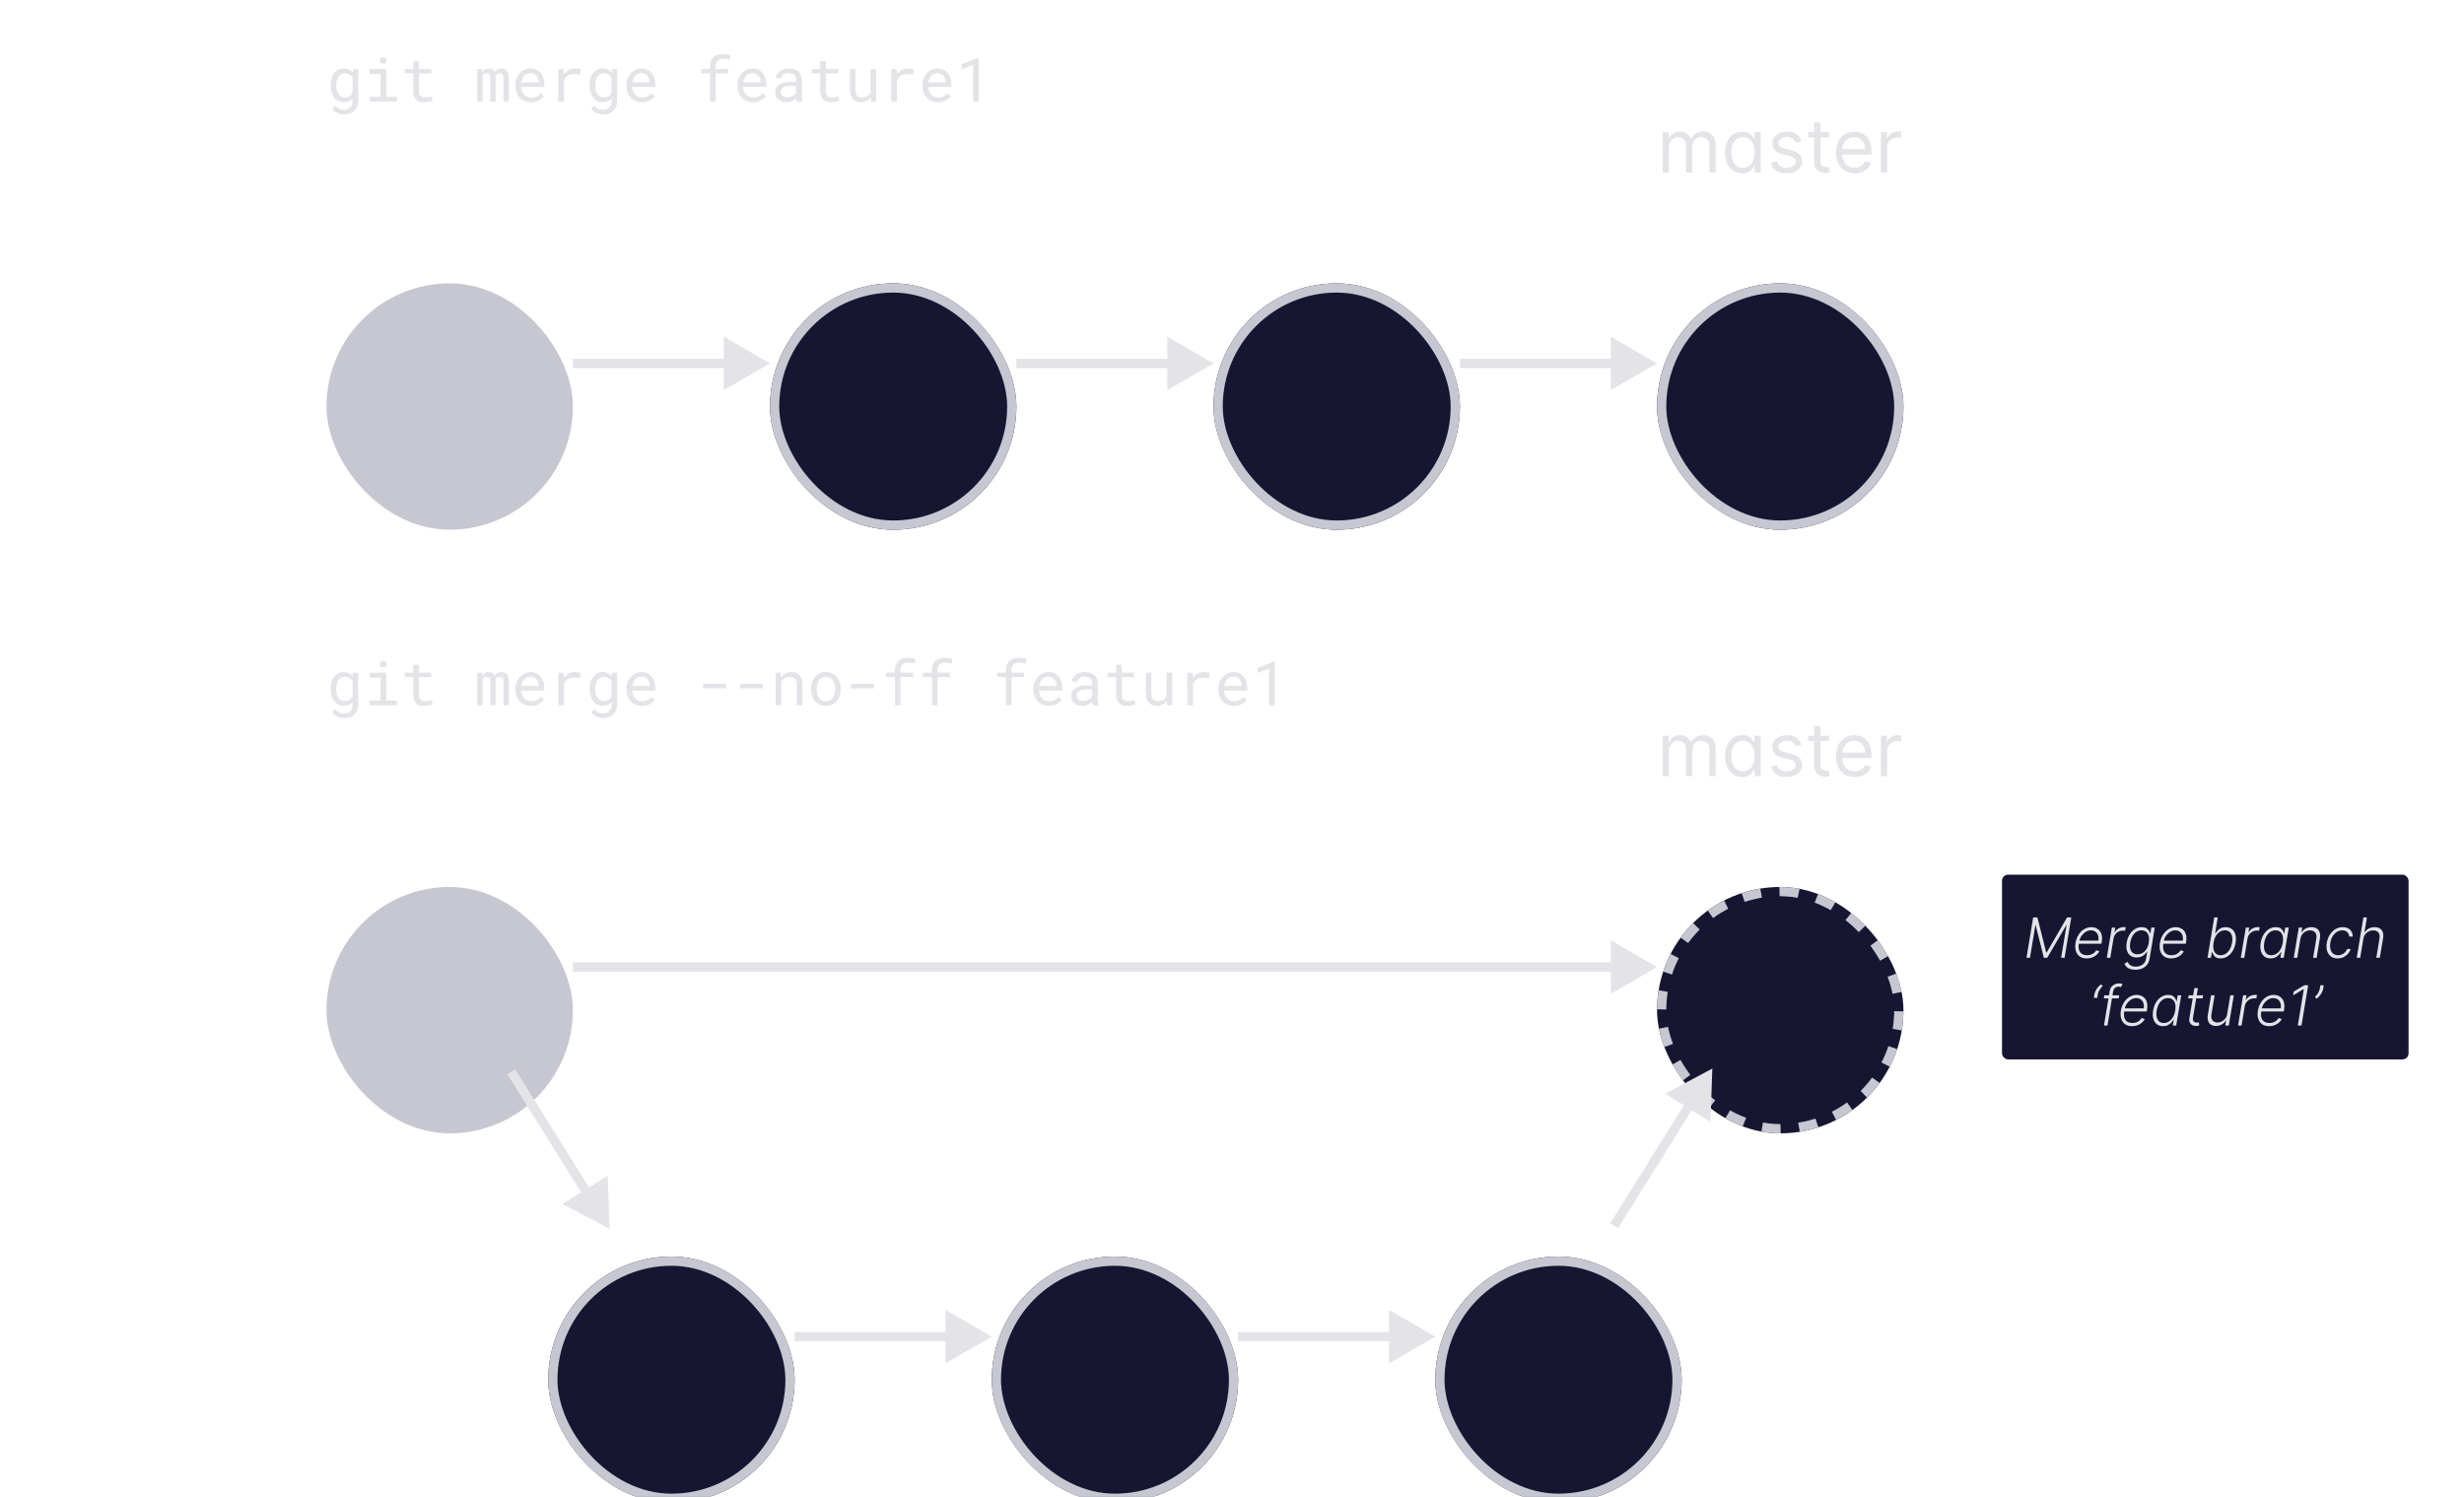 <svg width="800" height="486" viewBox="0 0 800 486" fill="none" xmlns="http://www.w3.org/2000/svg">
<g clip-path="url(#clip0_442_362)">
<g filter="url(#filter0_dd_442_362)">
<rect x="538" y="78" width="80" height="80" rx="40" fill="#161632"/>
<rect x="539.5" y="79.5" width="77" height="77" rx="38.5" stroke="#C7C7D1" stroke-width="3"/>
</g>
<g filter="url(#filter1_dd_442_362)">
<rect x="394" y="78" width="80" height="80" rx="40" fill="#161632"/>
<rect x="395.5" y="79.5" width="77" height="77" rx="38.5" stroke="#C7C7D1" stroke-width="3"/>
</g>
<g filter="url(#filter2_dd_442_362)">
<rect x="250" y="78" width="80" height="80" rx="40" fill="#161632"/>
<rect x="251.5" y="79.5" width="77" height="77" rx="38.5" stroke="#C7C7D1" stroke-width="3"/>
</g>
<g filter="url(#filter3_dd_442_362)">
<rect x="106" y="78" width="80" height="80" rx="40" fill="#C7C7D1"/>
</g>
<path d="M250 118L235 109.34V126.66L250 118ZM186 119.5H236.5V116.5H186V119.5Z" fill="#E3E3E8"/>
<path d="M538 118L523 109.34V126.66L538 118ZM474 119.5H524.5V116.5H474V119.5Z" fill="#E3E3E8"/>
<path d="M394 118L379 109.34V126.66L394 118ZM330 119.5H380.5V116.5H330V119.5Z" fill="#E3E3E8"/>
<path d="M539.841 56V42.909H541.784V44.955H541.955C542.227 44.256 542.668 43.713 543.276 43.327C543.884 42.935 544.614 42.739 545.466 42.739C546.33 42.739 547.048 42.935 547.622 43.327C548.202 43.713 548.653 44.256 548.977 44.955H549.114C549.449 44.278 549.952 43.742 550.622 43.344C551.293 42.94 552.097 42.739 553.034 42.739C554.205 42.739 555.162 43.105 555.906 43.838C556.651 44.565 557.023 45.699 557.023 47.239V56H555.011V47.239C555.011 46.273 554.747 45.582 554.219 45.168C553.69 44.753 553.068 44.545 552.352 44.545C551.432 44.545 550.719 44.824 550.213 45.381C549.707 45.932 549.455 46.631 549.455 47.477V56H547.409V47.034C547.409 46.29 547.168 45.69 546.685 45.236C546.202 44.776 545.58 44.545 544.818 44.545C544.295 44.545 543.807 44.685 543.352 44.963C542.903 45.242 542.54 45.628 542.261 46.122C541.989 46.611 541.852 47.176 541.852 47.818V56H539.841ZM565.643 56.273C564.553 56.273 563.589 55.997 562.754 55.446C561.919 54.889 561.266 54.105 560.794 53.094C560.322 52.077 560.087 50.875 560.087 49.489C560.087 48.114 560.322 46.92 560.794 45.909C561.266 44.898 561.922 44.117 562.763 43.565C563.604 43.014 564.575 42.739 565.678 42.739C566.53 42.739 567.203 42.881 567.697 43.165C568.197 43.443 568.578 43.761 568.839 44.119C569.107 44.472 569.314 44.761 569.462 44.989H569.632V42.909H571.643V56H569.7V53.989H569.462C569.314 54.227 569.104 54.528 568.831 54.892C568.558 55.25 568.169 55.571 567.663 55.855C567.158 56.133 566.484 56.273 565.643 56.273ZM565.916 54.466C566.723 54.466 567.405 54.256 567.962 53.835C568.518 53.409 568.942 52.821 569.232 52.071C569.521 51.315 569.666 50.443 569.666 49.455C569.666 48.477 569.524 47.622 569.24 46.889C568.956 46.151 568.536 45.577 567.979 45.168C567.422 44.753 566.734 44.545 565.916 44.545C565.064 44.545 564.354 44.764 563.786 45.202C563.223 45.633 562.8 46.222 562.516 46.966C562.237 47.705 562.098 48.534 562.098 49.455C562.098 50.386 562.24 51.233 562.524 51.994C562.814 52.75 563.24 53.352 563.803 53.801C564.371 54.244 565.075 54.466 565.916 54.466ZM584.879 45.841L583.072 46.352C582.959 46.051 582.791 45.758 582.57 45.474C582.354 45.185 582.058 44.946 581.683 44.758C581.308 44.571 580.828 44.477 580.243 44.477C579.442 44.477 578.774 44.662 578.24 45.031C577.712 45.395 577.447 45.858 577.447 46.42C577.447 46.92 577.629 47.315 577.993 47.605C578.357 47.895 578.925 48.136 579.697 48.33L581.641 48.807C582.811 49.091 583.683 49.526 584.257 50.111C584.831 50.69 585.118 51.438 585.118 52.352C585.118 53.102 584.902 53.773 584.47 54.364C584.044 54.955 583.447 55.42 582.68 55.761C581.913 56.102 581.021 56.273 580.004 56.273C578.669 56.273 577.564 55.983 576.689 55.403C575.814 54.824 575.26 53.977 575.027 52.864L576.936 52.386C577.118 53.091 577.462 53.619 577.967 53.972C578.479 54.324 579.146 54.5 579.97 54.5C580.908 54.5 581.652 54.301 582.203 53.903C582.76 53.5 583.038 53.017 583.038 52.455C583.038 52 582.879 51.619 582.561 51.312C582.243 51 581.754 50.767 581.095 50.614L578.913 50.102C577.714 49.818 576.834 49.378 576.271 48.781C575.714 48.179 575.436 47.426 575.436 46.523C575.436 45.784 575.643 45.131 576.058 44.562C576.479 43.994 577.05 43.548 577.771 43.224C578.499 42.901 579.322 42.739 580.243 42.739C581.538 42.739 582.555 43.023 583.294 43.591C584.038 44.159 584.567 44.909 584.879 45.841ZM593.839 42.909V44.614H587.055V42.909H593.839ZM589.032 39.773H591.043V52.25C591.043 52.818 591.126 53.244 591.29 53.528C591.461 53.807 591.677 53.994 591.938 54.091C592.205 54.182 592.487 54.227 592.782 54.227C593.004 54.227 593.185 54.216 593.327 54.193C593.469 54.165 593.583 54.142 593.668 54.125L594.077 55.932C593.941 55.983 593.751 56.034 593.506 56.085C593.262 56.142 592.952 56.17 592.577 56.17C592.009 56.17 591.452 56.048 590.907 55.804C590.367 55.56 589.918 55.188 589.56 54.688C589.208 54.188 589.032 53.557 589.032 52.795V39.773ZM602.212 56.273C600.951 56.273 599.863 55.994 598.948 55.438C598.039 54.875 597.337 54.091 596.843 53.085C596.354 52.074 596.11 50.898 596.11 49.557C596.11 48.216 596.354 47.034 596.843 46.011C597.337 44.983 598.025 44.182 598.906 43.608C599.792 43.028 600.826 42.739 602.008 42.739C602.69 42.739 603.363 42.852 604.028 43.08C604.692 43.307 605.298 43.676 605.843 44.188C606.388 44.693 606.823 45.364 607.147 46.199C607.471 47.034 607.633 48.062 607.633 49.284V50.136H597.542V48.398H605.587C605.587 47.659 605.44 47 605.144 46.42C604.854 45.841 604.44 45.383 603.9 45.048C603.366 44.713 602.735 44.545 602.008 44.545C601.207 44.545 600.513 44.744 599.928 45.142C599.349 45.534 598.903 46.045 598.59 46.676C598.278 47.307 598.121 47.983 598.121 48.705V49.864C598.121 50.852 598.292 51.69 598.633 52.378C598.979 53.06 599.46 53.58 600.073 53.938C600.687 54.29 601.4 54.466 602.212 54.466C602.741 54.466 603.218 54.392 603.644 54.244C604.076 54.091 604.448 53.864 604.761 53.562C605.073 53.256 605.315 52.875 605.485 52.42L607.428 52.966C607.224 53.625 606.88 54.205 606.397 54.705C605.914 55.199 605.317 55.585 604.607 55.864C603.897 56.136 603.099 56.273 602.212 56.273ZM610.692 56V42.909H612.636V44.886H612.772C613.011 44.239 613.442 43.713 614.067 43.31C614.692 42.906 615.397 42.705 616.181 42.705C616.329 42.705 616.513 42.707 616.735 42.713C616.957 42.719 617.124 42.727 617.238 42.739V44.784C617.17 44.767 617.013 44.742 616.769 44.707C616.531 44.668 616.278 44.648 616.011 44.648C615.374 44.648 614.806 44.781 614.306 45.048C613.812 45.31 613.42 45.673 613.13 46.139C612.846 46.599 612.704 47.125 612.704 47.716V56H610.692Z" fill="#E3E3E8"/>
<path d="M107.367 27.629V27.834C107.367 28.589 107.465 29.296 107.66 29.953C107.855 30.604 108.135 31.171 108.5 31.652C108.858 32.134 109.298 32.512 109.818 32.785C110.339 33.059 110.922 33.195 111.566 33.195C111.951 33.195 112.309 33.153 112.641 33.068C112.973 32.99 113.275 32.876 113.549 32.727C113.725 32.629 113.887 32.515 114.037 32.385C114.193 32.255 114.34 32.111 114.477 31.955V32.863C114.477 33.319 114.411 33.723 114.281 34.074C114.151 34.426 113.965 34.719 113.725 34.953C113.477 35.194 113.181 35.376 112.836 35.5C112.491 35.624 112.104 35.685 111.674 35.685C111.433 35.685 111.192 35.66 110.951 35.607C110.71 35.562 110.469 35.484 110.229 35.373C109.988 35.262 109.75 35.113 109.516 34.924C109.281 34.742 109.053 34.517 108.832 34.25L107.895 35.334C108.135 35.679 108.422 35.969 108.754 36.203C109.092 36.438 109.444 36.623 109.809 36.76C110.167 36.903 110.521 37.004 110.873 37.062C111.225 37.128 111.537 37.16 111.811 37.16C112.475 37.16 113.08 37.062 113.627 36.867C114.174 36.672 114.646 36.385 115.043 36.008C115.434 35.63 115.736 35.171 115.951 34.631C116.173 34.09 116.283 33.472 116.283 32.775V22.434H114.643L114.555 23.586C114.431 23.43 114.298 23.287 114.154 23.156C114.018 23.026 113.871 22.912 113.715 22.814C113.428 22.626 113.106 22.482 112.748 22.385C112.396 22.287 112.009 22.238 111.586 22.238C110.928 22.238 110.339 22.372 109.818 22.639C109.298 22.906 108.855 23.277 108.49 23.752C108.126 24.227 107.846 24.797 107.65 25.461C107.462 26.119 107.367 26.841 107.367 27.629ZM109.174 27.834V27.629C109.174 27.115 109.226 26.626 109.33 26.164C109.441 25.695 109.613 25.282 109.848 24.924C110.076 24.572 110.368 24.292 110.727 24.084C111.091 23.876 111.527 23.771 112.035 23.771C112.335 23.771 112.608 23.811 112.855 23.889C113.103 23.96 113.327 24.061 113.529 24.191C113.731 24.328 113.91 24.488 114.066 24.67C114.223 24.852 114.359 25.054 114.477 25.275V30.119C114.359 30.347 114.223 30.555 114.066 30.744C113.91 30.933 113.734 31.096 113.539 31.232C113.337 31.369 113.109 31.477 112.855 31.555C112.608 31.626 112.328 31.662 112.016 31.662C111.514 31.662 111.085 31.561 110.727 31.359C110.368 31.151 110.076 30.871 109.848 30.52C109.613 30.168 109.441 29.761 109.33 29.299C109.226 28.837 109.174 28.348 109.174 27.834ZM119.994 22.434V24.006H123.588V31.438H119.994V33H128.842V31.438H125.395V22.434H119.994ZM123.354 19.66C123.354 19.953 123.441 20.197 123.617 20.393C123.799 20.588 124.073 20.686 124.438 20.686C124.796 20.686 125.066 20.588 125.248 20.393C125.43 20.197 125.521 19.953 125.521 19.66C125.521 19.497 125.495 19.348 125.443 19.211C125.391 19.074 125.313 18.96 125.209 18.869C125.124 18.785 125.017 18.719 124.887 18.674C124.757 18.622 124.607 18.596 124.438 18.596C124.268 18.596 124.115 18.622 123.979 18.674C123.848 18.719 123.741 18.785 123.656 18.869C123.552 18.967 123.474 19.084 123.422 19.221C123.376 19.357 123.354 19.504 123.354 19.66ZM136 19.875H134.184V22.434H131.41V23.83H134.184V29.572C134.184 30.223 134.268 30.78 134.438 31.242C134.613 31.698 134.851 32.069 135.15 32.355C135.45 32.648 135.801 32.863 136.205 33C136.615 33.13 137.055 33.195 137.523 33.195C137.803 33.195 138.083 33.182 138.363 33.156C138.65 33.13 138.92 33.091 139.174 33.039C139.428 32.993 139.662 32.938 139.877 32.873C140.092 32.801 140.274 32.72 140.424 32.629L140.17 31.35C140.059 31.376 139.916 31.408 139.74 31.447C139.571 31.48 139.389 31.512 139.193 31.545C138.992 31.578 138.786 31.607 138.578 31.633C138.37 31.652 138.168 31.662 137.973 31.662C137.706 31.662 137.452 31.63 137.211 31.564C136.977 31.499 136.768 31.385 136.586 31.223C136.404 31.066 136.26 30.855 136.156 30.588C136.052 30.321 136 29.982 136 29.572V23.83H140.023V22.434H136V19.875ZM156.576 22.434H154.955V33H156.674V24.592C156.713 24.488 156.762 24.39 156.82 24.299C156.885 24.208 156.96 24.126 157.045 24.055C157.156 23.963 157.289 23.895 157.445 23.85C157.608 23.797 157.797 23.771 158.012 23.771C158.207 23.771 158.376 23.797 158.52 23.85C158.669 23.895 158.793 23.97 158.891 24.074C158.995 24.185 159.07 24.325 159.115 24.494C159.167 24.663 159.193 24.859 159.193 25.08V33H160.912V25.09C160.912 25.051 160.912 25.018 160.912 24.992C160.912 24.96 160.912 24.927 160.912 24.895C160.932 24.732 160.971 24.585 161.029 24.455C161.088 24.318 161.169 24.198 161.273 24.094C161.378 23.996 161.508 23.918 161.664 23.859C161.82 23.801 162.006 23.771 162.221 23.771C162.423 23.771 162.598 23.797 162.748 23.85C162.904 23.902 163.035 23.98 163.139 24.084C163.236 24.195 163.311 24.335 163.363 24.504C163.415 24.673 163.441 24.869 163.441 25.09V33H165.16V25.109C165.16 24.602 165.102 24.162 164.984 23.791C164.867 23.413 164.698 23.107 164.477 22.873C164.275 22.665 164.027 22.509 163.734 22.404C163.441 22.294 163.113 22.238 162.748 22.238C162.481 22.245 162.234 22.281 162.006 22.346C161.785 22.411 161.583 22.499 161.4 22.609C161.257 22.707 161.124 22.821 161 22.951C160.876 23.081 160.769 23.221 160.678 23.371C160.606 23.208 160.518 23.062 160.414 22.932C160.316 22.801 160.206 22.691 160.082 22.6C159.913 22.482 159.714 22.395 159.486 22.336C159.265 22.271 159.014 22.238 158.734 22.238C158.24 22.245 157.816 22.352 157.465 22.561C157.12 22.769 156.84 23.059 156.625 23.43L156.576 22.434ZM172.426 33.195C173.454 33.195 174.317 32.99 175.014 32.58C175.717 32.163 176.244 31.688 176.596 31.154L175.492 30.295C175.16 30.725 174.743 31.07 174.242 31.33C173.741 31.59 173.168 31.721 172.523 31.721C172.035 31.721 171.589 31.63 171.186 31.447C170.782 31.265 170.437 31.014 170.15 30.695C169.87 30.396 169.649 30.051 169.486 29.66C169.33 29.27 169.229 28.817 169.184 28.303V28.234H176.732V27.424C176.732 26.688 176.638 26.005 176.449 25.373C176.267 24.741 175.987 24.191 175.609 23.723C175.232 23.26 174.757 22.899 174.184 22.639C173.617 22.372 172.953 22.238 172.191 22.238C171.586 22.238 170.993 22.362 170.414 22.609C169.841 22.857 169.33 23.212 168.881 23.674C168.425 24.143 168.061 24.715 167.787 25.393C167.514 26.063 167.377 26.825 167.377 27.678V28.088C167.377 28.824 167.501 29.504 167.748 30.129C167.995 30.754 168.34 31.294 168.783 31.75C169.226 32.206 169.757 32.56 170.375 32.815C171 33.068 171.684 33.195 172.426 33.195ZM172.191 23.723C172.654 23.723 173.051 23.807 173.383 23.977C173.721 24.146 174.001 24.367 174.223 24.641C174.444 24.914 174.617 25.24 174.74 25.617C174.864 25.988 174.926 26.337 174.926 26.662V26.75H169.242C169.314 26.262 169.438 25.832 169.613 25.461C169.796 25.083 170.017 24.764 170.277 24.504C170.538 24.25 170.831 24.058 171.156 23.928C171.482 23.791 171.827 23.723 172.191 23.723ZM186.693 22.238C185.925 22.238 185.238 22.408 184.633 22.746C184.034 23.078 183.52 23.534 183.09 24.113L183.08 23.85L183.002 22.434H181.283V33H183.1V26.223C183.217 25.897 183.363 25.604 183.539 25.344C183.721 25.077 183.933 24.852 184.174 24.67C184.441 24.462 184.753 24.305 185.111 24.201C185.469 24.09 185.87 24.035 186.312 24.035C186.658 24.035 186.986 24.055 187.299 24.094C187.618 24.126 187.953 24.182 188.305 24.26L188.549 22.492C188.367 22.414 188.093 22.352 187.729 22.307C187.37 22.261 187.025 22.238 186.693 22.238ZM191.449 27.629V27.834C191.449 28.589 191.547 29.296 191.742 29.953C191.938 30.604 192.217 31.171 192.582 31.652C192.94 32.134 193.38 32.512 193.9 32.785C194.421 33.059 195.004 33.195 195.648 33.195C196.033 33.195 196.391 33.153 196.723 33.068C197.055 32.99 197.357 32.876 197.631 32.727C197.807 32.629 197.969 32.515 198.119 32.385C198.275 32.255 198.422 32.111 198.559 31.955V32.863C198.559 33.319 198.493 33.723 198.363 34.074C198.233 34.426 198.048 34.719 197.807 34.953C197.559 35.194 197.263 35.376 196.918 35.5C196.573 35.624 196.186 35.685 195.756 35.685C195.515 35.685 195.274 35.66 195.033 35.607C194.792 35.562 194.551 35.484 194.311 35.373C194.07 35.262 193.832 35.113 193.598 34.924C193.363 34.742 193.135 34.517 192.914 34.25L191.977 35.334C192.217 35.679 192.504 35.969 192.836 36.203C193.174 36.438 193.526 36.623 193.891 36.76C194.249 36.903 194.604 37.004 194.955 37.062C195.307 37.128 195.619 37.16 195.893 37.16C196.557 37.16 197.162 37.062 197.709 36.867C198.256 36.672 198.728 36.385 199.125 36.008C199.516 35.63 199.818 35.171 200.033 34.631C200.255 34.09 200.365 33.472 200.365 32.775V22.434H198.725L198.637 23.586C198.513 23.43 198.38 23.287 198.236 23.156C198.1 23.026 197.953 22.912 197.797 22.814C197.51 22.626 197.188 22.482 196.83 22.385C196.479 22.287 196.091 22.238 195.668 22.238C195.01 22.238 194.421 22.372 193.9 22.639C193.38 22.906 192.937 23.277 192.572 23.752C192.208 24.227 191.928 24.797 191.732 25.461C191.544 26.119 191.449 26.841 191.449 27.629ZM193.256 27.834V27.629C193.256 27.115 193.308 26.626 193.412 26.164C193.523 25.695 193.695 25.282 193.93 24.924C194.158 24.572 194.451 24.292 194.809 24.084C195.173 23.876 195.609 23.771 196.117 23.771C196.417 23.771 196.69 23.811 196.938 23.889C197.185 23.96 197.41 24.061 197.611 24.191C197.813 24.328 197.992 24.488 198.148 24.67C198.305 24.852 198.441 25.054 198.559 25.275V30.119C198.441 30.347 198.305 30.555 198.148 30.744C197.992 30.933 197.816 31.096 197.621 31.232C197.419 31.369 197.191 31.477 196.938 31.555C196.69 31.626 196.41 31.662 196.098 31.662C195.596 31.662 195.167 31.561 194.809 31.359C194.451 31.151 194.158 30.871 193.93 30.52C193.695 30.168 193.523 29.761 193.412 29.299C193.308 28.837 193.256 28.348 193.256 27.834ZM208.461 33.195C209.49 33.195 210.352 32.99 211.049 32.58C211.752 32.163 212.279 31.688 212.631 31.154L211.527 30.295C211.195 30.725 210.779 31.07 210.277 31.33C209.776 31.59 209.203 31.721 208.559 31.721C208.07 31.721 207.624 31.63 207.221 31.447C206.817 31.265 206.472 31.014 206.186 30.695C205.906 30.396 205.684 30.051 205.521 29.66C205.365 29.27 205.264 28.817 205.219 28.303V28.234H212.768V27.424C212.768 26.688 212.673 26.005 212.484 25.373C212.302 24.741 212.022 24.191 211.645 23.723C211.267 23.26 210.792 22.899 210.219 22.639C209.652 22.372 208.988 22.238 208.227 22.238C207.621 22.238 207.029 22.362 206.449 22.609C205.876 22.857 205.365 23.212 204.916 23.674C204.46 24.143 204.096 24.715 203.822 25.393C203.549 26.063 203.412 26.825 203.412 27.678V28.088C203.412 28.824 203.536 29.504 203.783 30.129C204.031 30.754 204.376 31.294 204.818 31.75C205.261 32.206 205.792 32.56 206.41 32.815C207.035 33.068 207.719 33.195 208.461 33.195ZM208.227 23.723C208.689 23.723 209.086 23.807 209.418 23.977C209.757 24.146 210.036 24.367 210.258 24.641C210.479 24.914 210.652 25.24 210.775 25.617C210.899 25.988 210.961 26.337 210.961 26.662V26.75H205.277C205.349 26.262 205.473 25.832 205.648 25.461C205.831 25.083 206.052 24.764 206.312 24.504C206.573 24.25 206.866 24.058 207.191 23.928C207.517 23.791 207.862 23.723 208.227 23.723ZM230.512 33H232.328V23.83H236.4V22.434H232.328V21.691C232.328 21.249 232.383 20.861 232.494 20.529C232.611 20.197 232.781 19.927 233.002 19.719C233.21 19.517 233.471 19.367 233.783 19.27C234.102 19.165 234.467 19.113 234.877 19.113C235.281 19.113 235.658 19.149 236.01 19.221C236.368 19.286 236.68 19.364 236.947 19.455L237.162 17.961C236.993 17.915 236.827 17.876 236.664 17.844C236.501 17.805 236.339 17.769 236.176 17.736C235.928 17.691 235.678 17.655 235.424 17.629C235.17 17.596 234.913 17.58 234.652 17.58C234.027 17.58 233.461 17.668 232.953 17.844C232.445 18.02 232.012 18.28 231.654 18.625C231.29 18.97 231.007 19.4 230.805 19.914C230.609 20.422 230.512 21.014 230.512 21.691V22.434H227.602V23.83H230.512V33ZM244.496 33.195C245.525 33.195 246.387 32.99 247.084 32.58C247.787 32.163 248.314 31.688 248.666 31.154L247.562 30.295C247.23 30.725 246.814 31.07 246.312 31.33C245.811 31.59 245.238 31.721 244.594 31.721C244.105 31.721 243.66 31.63 243.256 31.447C242.852 31.265 242.507 31.014 242.221 30.695C241.941 30.396 241.719 30.051 241.557 29.66C241.4 29.27 241.299 28.817 241.254 28.303V28.234H248.803V27.424C248.803 26.688 248.708 26.005 248.52 25.373C248.337 24.741 248.057 24.191 247.68 23.723C247.302 23.26 246.827 22.899 246.254 22.639C245.688 22.372 245.023 22.238 244.262 22.238C243.656 22.238 243.064 22.362 242.484 22.609C241.911 22.857 241.4 23.212 240.951 23.674C240.495 24.143 240.131 24.715 239.857 25.393C239.584 26.063 239.447 26.825 239.447 27.678V28.088C239.447 28.824 239.571 29.504 239.818 30.129C240.066 30.754 240.411 31.294 240.854 31.75C241.296 32.206 241.827 32.56 242.445 32.815C243.07 33.068 243.754 33.195 244.496 33.195ZM244.262 23.723C244.724 23.723 245.121 23.807 245.453 23.977C245.792 24.146 246.072 24.367 246.293 24.641C246.514 24.914 246.687 25.24 246.811 25.617C246.934 25.988 246.996 26.337 246.996 26.662V26.75H241.312C241.384 26.262 241.508 25.832 241.684 25.461C241.866 25.083 242.087 24.764 242.348 24.504C242.608 24.25 242.901 24.058 243.227 23.928C243.552 23.791 243.897 23.723 244.262 23.723ZM258.783 33H260.668V32.844C260.551 32.551 260.46 32.209 260.395 31.818C260.329 31.421 260.297 31.047 260.297 30.695V25.783C260.297 25.191 260.189 24.673 259.975 24.23C259.76 23.788 259.467 23.417 259.096 23.117C258.718 22.824 258.272 22.606 257.758 22.463C257.243 22.313 256.687 22.238 256.088 22.238C255.43 22.238 254.841 22.329 254.32 22.512C253.806 22.694 253.37 22.932 253.012 23.225C252.647 23.524 252.367 23.859 252.172 24.23C251.983 24.602 251.885 24.979 251.879 25.363H253.695C253.695 25.142 253.747 24.93 253.852 24.729C253.962 24.52 254.115 24.341 254.311 24.191C254.506 24.042 254.743 23.921 255.023 23.83C255.31 23.739 255.632 23.693 255.99 23.693C256.374 23.693 256.719 23.742 257.025 23.84C257.338 23.938 257.602 24.074 257.816 24.25C258.031 24.432 258.197 24.65 258.314 24.904C258.432 25.158 258.49 25.445 258.49 25.764V26.594H256.518C255.782 26.594 255.115 26.665 254.516 26.809C253.923 26.952 253.415 27.167 252.992 27.453C252.569 27.746 252.24 28.111 252.006 28.547C251.778 28.983 251.664 29.491 251.664 30.07C251.664 30.513 251.749 30.926 251.918 31.311C252.094 31.688 252.341 32.014 252.66 32.287C252.973 32.567 253.354 32.788 253.803 32.951C254.258 33.114 254.766 33.195 255.326 33.195C255.671 33.195 255.997 33.16 256.303 33.088C256.609 33.016 256.898 32.919 257.172 32.795C257.439 32.671 257.683 32.528 257.904 32.365C258.132 32.203 258.337 32.03 258.52 31.848C258.539 32.069 258.568 32.284 258.607 32.492C258.653 32.694 258.712 32.863 258.783 33ZM255.59 31.623C255.238 31.623 254.929 31.578 254.662 31.486C254.395 31.395 254.174 31.268 253.998 31.105C253.822 30.949 253.689 30.76 253.598 30.539C253.513 30.318 253.471 30.077 253.471 29.816C253.471 29.543 253.52 29.299 253.617 29.084C253.721 28.869 253.871 28.684 254.066 28.527C254.34 28.306 254.708 28.143 255.17 28.039C255.639 27.928 256.186 27.873 256.811 27.873H258.49V30.012C258.386 30.22 258.243 30.422 258.061 30.617C257.878 30.806 257.663 30.975 257.416 31.125C257.162 31.275 256.882 31.395 256.576 31.486C256.27 31.578 255.941 31.623 255.59 31.623ZM268.129 19.875H266.312V22.434H263.539V23.83H266.312V29.572C266.312 30.223 266.397 30.78 266.566 31.242C266.742 31.698 266.98 32.069 267.279 32.355C267.579 32.648 267.93 32.863 268.334 33C268.744 33.13 269.184 33.195 269.652 33.195C269.932 33.195 270.212 33.182 270.492 33.156C270.779 33.13 271.049 33.091 271.303 33.039C271.557 32.993 271.791 32.938 272.006 32.873C272.221 32.801 272.403 32.72 272.553 32.629L272.299 31.35C272.188 31.376 272.045 31.408 271.869 31.447C271.7 31.48 271.518 31.512 271.322 31.545C271.12 31.578 270.915 31.607 270.707 31.633C270.499 31.652 270.297 31.662 270.102 31.662C269.835 31.662 269.581 31.63 269.34 31.564C269.105 31.499 268.897 31.385 268.715 31.223C268.533 31.066 268.389 30.855 268.285 30.588C268.181 30.321 268.129 29.982 268.129 29.572V23.83H272.152V22.434H268.129V19.875ZM282.826 33H284.467V22.434H282.65V30.012C282.553 30.24 282.429 30.451 282.279 30.646C282.136 30.835 281.967 30.998 281.771 31.135C281.537 31.304 281.26 31.438 280.941 31.535C280.622 31.626 280.261 31.672 279.857 31.672C279.512 31.672 279.206 31.626 278.939 31.535C278.679 31.444 278.458 31.285 278.275 31.057C278.093 30.835 277.956 30.536 277.865 30.158C277.774 29.781 277.729 29.305 277.729 28.732V22.434H275.922V28.713C275.922 29.501 276.007 30.178 276.176 30.744C276.352 31.304 276.599 31.766 276.918 32.131C277.237 32.495 277.621 32.766 278.07 32.941C278.52 33.111 279.021 33.195 279.574 33.195C280.264 33.195 280.873 33.052 281.4 32.766C281.928 32.473 282.367 32.066 282.719 31.545L282.826 33ZM294.799 22.238C294.031 22.238 293.344 22.408 292.738 22.746C292.139 23.078 291.625 23.534 291.195 24.113L291.186 23.85L291.107 22.434H289.389V33H291.205V26.223C291.322 25.897 291.469 25.604 291.645 25.344C291.827 25.077 292.038 24.852 292.279 24.67C292.546 24.462 292.859 24.305 293.217 24.201C293.575 24.09 293.975 24.035 294.418 24.035C294.763 24.035 295.092 24.055 295.404 24.094C295.723 24.126 296.059 24.182 296.41 24.26L296.654 22.492C296.472 22.414 296.199 22.352 295.834 22.307C295.476 22.261 295.131 22.238 294.799 22.238ZM304.555 33.195C305.583 33.195 306.446 32.99 307.143 32.58C307.846 32.163 308.373 31.688 308.725 31.154L307.621 30.295C307.289 30.725 306.872 31.07 306.371 31.33C305.87 31.59 305.297 31.721 304.652 31.721C304.164 31.721 303.718 31.63 303.314 31.447C302.911 31.265 302.566 31.014 302.279 30.695C301.999 30.396 301.778 30.051 301.615 29.66C301.459 29.27 301.358 28.817 301.312 28.303V28.234H308.861V27.424C308.861 26.688 308.767 26.005 308.578 25.373C308.396 24.741 308.116 24.191 307.738 23.723C307.361 23.26 306.885 22.899 306.312 22.639C305.746 22.372 305.082 22.238 304.32 22.238C303.715 22.238 303.122 22.362 302.543 22.609C301.97 22.857 301.459 23.212 301.01 23.674C300.554 24.143 300.189 24.715 299.916 25.393C299.643 26.063 299.506 26.825 299.506 27.678V28.088C299.506 28.824 299.63 29.504 299.877 30.129C300.124 30.754 300.469 31.294 300.912 31.75C301.355 32.206 301.885 32.56 302.504 32.815C303.129 33.068 303.812 33.195 304.555 33.195ZM304.32 23.723C304.783 23.723 305.18 23.807 305.512 23.977C305.85 24.146 306.13 24.367 306.352 24.641C306.573 24.914 306.745 25.24 306.869 25.617C306.993 25.988 307.055 26.337 307.055 26.662V26.75H301.371C301.443 26.262 301.566 25.832 301.742 25.461C301.924 25.083 302.146 24.764 302.406 24.504C302.667 24.25 302.96 24.058 303.285 23.928C303.611 23.791 303.956 23.723 304.32 23.723ZM317.758 33V18.781H317.611L312.23 20.852V22.502L315.951 21.086V33H317.758Z" fill="#E3E3E8"/>
<g filter="url(#filter4_dd_442_362)">
<rect x="538" y="274" width="80" height="80" rx="40" fill="#161632"/>
<rect x="539.5" y="275.5" width="77" height="77" rx="38.5" stroke="#C7C7D1" stroke-width="3" stroke-dasharray="6 6"/>
</g>
<g filter="url(#filter5_dd_442_362)">
<rect x="466" y="394" width="80" height="80" rx="40" fill="#161632"/>
<rect x="467.5" y="395.5" width="77" height="77" rx="38.5" stroke="#C7C7D1" stroke-width="3"/>
</g>
<g filter="url(#filter6_dd_442_362)">
<rect x="322" y="394" width="80" height="80" rx="40" fill="#161632"/>
<rect x="323.5" y="395.5" width="77" height="77" rx="38.5" stroke="#C7C7D1" stroke-width="3"/>
</g>
<g filter="url(#filter7_dd_442_362)">
<rect x="178" y="394" width="80" height="80" rx="40" fill="#161632"/>
<rect x="179.5" y="395.5" width="77" height="77" rx="38.5" stroke="#C7C7D1" stroke-width="3"/>
</g>
<g filter="url(#filter8_dd_442_362)">
<rect x="106" y="274" width="80" height="80" rx="40" fill="#C7C7D1"/>
</g>
<path d="M538 314L523 305.34V322.66L538 314ZM186 315.5H524.5V312.5H186V315.5Z" fill="#E3E3E8"/>
<path d="M555.953 346.97L540.66 355.102L555.348 364.28L555.953 346.97ZM525.319 398.825L550.071 359.214L547.527 357.624L522.775 397.235L525.319 398.825Z" fill="#E3E3E8"/>
<path d="M197.905 399.059L197.301 381.749L182.612 390.928L197.905 399.059ZM164.728 348.795L189.479 388.405L192.024 386.816L167.272 347.205L164.728 348.795Z" fill="#E3E3E8"/>
<path d="M466 434L451 425.34V442.66L466 434ZM402 435.5H452.5V432.5H402V435.5Z" fill="#E3E3E8"/>
<path d="M322 434L307 425.34V442.66L322 434ZM258 435.5H308.5V432.5H258V435.5Z" fill="#E3E3E8"/>
<path d="M539.841 252V238.909H541.784V240.955H541.955C542.227 240.256 542.668 239.713 543.276 239.327C543.884 238.935 544.614 238.739 545.466 238.739C546.33 238.739 547.048 238.935 547.622 239.327C548.202 239.713 548.653 240.256 548.977 240.955H549.114C549.449 240.278 549.952 239.741 550.622 239.344C551.293 238.94 552.097 238.739 553.034 238.739C554.205 238.739 555.162 239.105 555.906 239.838C556.651 240.565 557.023 241.699 557.023 243.239V252H555.011V243.239C555.011 242.273 554.747 241.582 554.219 241.168C553.69 240.753 553.068 240.545 552.352 240.545C551.432 240.545 550.719 240.824 550.213 241.381C549.707 241.932 549.455 242.631 549.455 243.477V252H547.409V243.034C547.409 242.29 547.168 241.69 546.685 241.236C546.202 240.776 545.58 240.545 544.818 240.545C544.295 240.545 543.807 240.685 543.352 240.963C542.903 241.241 542.54 241.628 542.261 242.122C541.989 242.611 541.852 243.176 541.852 243.818V252H539.841ZM565.643 252.273C564.553 252.273 563.589 251.997 562.754 251.446C561.919 250.889 561.266 250.105 560.794 249.094C560.322 248.077 560.087 246.875 560.087 245.489C560.087 244.114 560.322 242.92 560.794 241.909C561.266 240.898 561.922 240.116 562.763 239.565C563.604 239.014 564.575 238.739 565.678 238.739C566.53 238.739 567.203 238.881 567.697 239.165C568.197 239.443 568.578 239.761 568.839 240.119C569.107 240.472 569.314 240.761 569.462 240.989H569.632V238.909H571.643V252H569.7V249.989H569.462C569.314 250.227 569.104 250.528 568.831 250.892C568.558 251.25 568.169 251.571 567.663 251.855C567.158 252.134 566.484 252.273 565.643 252.273ZM565.916 250.466C566.723 250.466 567.405 250.256 567.962 249.835C568.518 249.409 568.942 248.821 569.232 248.071C569.521 247.315 569.666 246.443 569.666 245.455C569.666 244.477 569.524 243.622 569.24 242.889C568.956 242.151 568.536 241.577 567.979 241.168C567.422 240.753 566.734 240.545 565.916 240.545C565.064 240.545 564.354 240.764 563.786 241.202C563.223 241.634 562.8 242.222 562.516 242.966C562.237 243.705 562.098 244.534 562.098 245.455C562.098 246.386 562.24 247.233 562.524 247.994C562.814 248.75 563.24 249.352 563.803 249.801C564.371 250.244 565.075 250.466 565.916 250.466ZM584.879 241.841L583.072 242.352C582.959 242.051 582.791 241.759 582.57 241.474C582.354 241.185 582.058 240.946 581.683 240.759C581.308 240.571 580.828 240.477 580.243 240.477C579.442 240.477 578.774 240.662 578.24 241.031C577.712 241.395 577.447 241.858 577.447 242.42C577.447 242.92 577.629 243.315 577.993 243.605C578.357 243.895 578.925 244.136 579.697 244.33L581.641 244.807C582.811 245.091 583.683 245.526 584.257 246.111C584.831 246.69 585.118 247.437 585.118 248.352C585.118 249.102 584.902 249.773 584.47 250.364C584.044 250.955 583.447 251.42 582.68 251.761C581.913 252.102 581.021 252.273 580.004 252.273C578.669 252.273 577.564 251.983 576.689 251.403C575.814 250.824 575.26 249.977 575.027 248.864L576.936 248.386C577.118 249.091 577.462 249.619 577.967 249.972C578.479 250.324 579.146 250.5 579.97 250.5C580.908 250.5 581.652 250.301 582.203 249.903C582.76 249.5 583.038 249.017 583.038 248.455C583.038 248 582.879 247.619 582.561 247.312C582.243 247 581.754 246.767 581.095 246.614L578.913 246.102C577.714 245.818 576.834 245.378 576.271 244.781C575.714 244.179 575.436 243.426 575.436 242.523C575.436 241.784 575.643 241.131 576.058 240.562C576.479 239.994 577.05 239.548 577.771 239.224C578.499 238.901 579.322 238.739 580.243 238.739C581.538 238.739 582.555 239.023 583.294 239.591C584.038 240.159 584.567 240.909 584.879 241.841ZM593.839 238.909V240.614H587.055V238.909H593.839ZM589.032 235.773H591.043V248.25C591.043 248.818 591.126 249.244 591.29 249.528C591.461 249.807 591.677 249.994 591.938 250.091C592.205 250.182 592.487 250.227 592.782 250.227C593.004 250.227 593.185 250.216 593.327 250.193C593.469 250.165 593.583 250.142 593.668 250.125L594.077 251.932C593.941 251.983 593.751 252.034 593.506 252.085C593.262 252.142 592.952 252.17 592.577 252.17C592.009 252.17 591.452 252.048 590.907 251.804C590.367 251.56 589.918 251.188 589.56 250.688C589.208 250.188 589.032 249.557 589.032 248.795V235.773ZM602.212 252.273C600.951 252.273 599.863 251.994 598.948 251.438C598.039 250.875 597.337 250.091 596.843 249.085C596.354 248.074 596.11 246.898 596.11 245.557C596.11 244.216 596.354 243.034 596.843 242.011C597.337 240.983 598.025 240.182 598.906 239.608C599.792 239.028 600.826 238.739 602.008 238.739C602.69 238.739 603.363 238.852 604.028 239.08C604.692 239.307 605.298 239.676 605.843 240.188C606.388 240.693 606.823 241.364 607.147 242.199C607.471 243.034 607.633 244.062 607.633 245.284V246.136H597.542V244.398H605.587C605.587 243.659 605.44 243 605.144 242.42C604.854 241.841 604.44 241.384 603.9 241.048C603.366 240.713 602.735 240.545 602.008 240.545C601.207 240.545 600.513 240.744 599.928 241.142C599.349 241.534 598.903 242.045 598.59 242.676C598.278 243.307 598.121 243.983 598.121 244.705V245.864C598.121 246.852 598.292 247.69 598.633 248.378C598.979 249.06 599.46 249.58 600.073 249.938C600.687 250.29 601.4 250.466 602.212 250.466C602.741 250.466 603.218 250.392 603.644 250.244C604.076 250.091 604.448 249.864 604.761 249.562C605.073 249.256 605.315 248.875 605.485 248.42L607.428 248.966C607.224 249.625 606.88 250.205 606.397 250.705C605.914 251.199 605.317 251.585 604.607 251.864C603.897 252.136 603.099 252.273 602.212 252.273ZM610.692 252V238.909H612.636V240.886H612.772C613.011 240.239 613.442 239.713 614.067 239.31C614.692 238.906 615.397 238.705 616.181 238.705C616.329 238.705 616.513 238.707 616.735 238.713C616.957 238.719 617.124 238.727 617.238 238.739V240.784C617.17 240.767 617.013 240.741 616.769 240.707C616.531 240.668 616.278 240.648 616.011 240.648C615.374 240.648 614.806 240.781 614.306 241.048C613.812 241.31 613.42 241.673 613.13 242.139C612.846 242.599 612.704 243.125 612.704 243.716V252H610.692Z" fill="#E3E3E8"/>
<path d="M107.367 223.629V223.834C107.367 224.589 107.465 225.296 107.66 225.953C107.855 226.604 108.135 227.171 108.5 227.652C108.858 228.134 109.298 228.512 109.818 228.785C110.339 229.059 110.922 229.195 111.566 229.195C111.951 229.195 112.309 229.153 112.641 229.068C112.973 228.99 113.275 228.876 113.549 228.727C113.725 228.629 113.887 228.515 114.037 228.385C114.193 228.255 114.34 228.111 114.477 227.955V228.863C114.477 229.319 114.411 229.723 114.281 230.074C114.151 230.426 113.965 230.719 113.725 230.953C113.477 231.194 113.181 231.376 112.836 231.5C112.491 231.624 112.104 231.686 111.674 231.686C111.433 231.686 111.192 231.66 110.951 231.607C110.71 231.562 110.469 231.484 110.229 231.373C109.988 231.262 109.75 231.113 109.516 230.924C109.281 230.742 109.053 230.517 108.832 230.25L107.895 231.334C108.135 231.679 108.422 231.969 108.754 232.203C109.092 232.438 109.444 232.623 109.809 232.76C110.167 232.903 110.521 233.004 110.873 233.062C111.225 233.128 111.537 233.16 111.811 233.16C112.475 233.16 113.08 233.062 113.627 232.867C114.174 232.672 114.646 232.385 115.043 232.008C115.434 231.63 115.736 231.171 115.951 230.631C116.173 230.09 116.283 229.472 116.283 228.775V218.434H114.643L114.555 219.586C114.431 219.43 114.298 219.286 114.154 219.156C114.018 219.026 113.871 218.912 113.715 218.814C113.428 218.626 113.106 218.482 112.748 218.385C112.396 218.287 112.009 218.238 111.586 218.238C110.928 218.238 110.339 218.372 109.818 218.639C109.298 218.906 108.855 219.277 108.49 219.752C108.126 220.227 107.846 220.797 107.65 221.461C107.462 222.118 107.367 222.841 107.367 223.629ZM109.174 223.834V223.629C109.174 223.115 109.226 222.626 109.33 222.164C109.441 221.695 109.613 221.282 109.848 220.924C110.076 220.572 110.368 220.292 110.727 220.084C111.091 219.876 111.527 219.771 112.035 219.771C112.335 219.771 112.608 219.811 112.855 219.889C113.103 219.96 113.327 220.061 113.529 220.191C113.731 220.328 113.91 220.488 114.066 220.67C114.223 220.852 114.359 221.054 114.477 221.275V226.119C114.359 226.347 114.223 226.555 114.066 226.744C113.91 226.933 113.734 227.096 113.539 227.232C113.337 227.369 113.109 227.477 112.855 227.555C112.608 227.626 112.328 227.662 112.016 227.662C111.514 227.662 111.085 227.561 110.727 227.359C110.368 227.151 110.076 226.871 109.848 226.52C109.613 226.168 109.441 225.761 109.33 225.299C109.226 224.837 109.174 224.348 109.174 223.834ZM119.994 218.434V220.006H123.588V227.438H119.994V229H128.842V227.438H125.395V218.434H119.994ZM123.354 215.66C123.354 215.953 123.441 216.197 123.617 216.393C123.799 216.588 124.073 216.686 124.438 216.686C124.796 216.686 125.066 216.588 125.248 216.393C125.43 216.197 125.521 215.953 125.521 215.66C125.521 215.497 125.495 215.348 125.443 215.211C125.391 215.074 125.313 214.96 125.209 214.869C125.124 214.785 125.017 214.719 124.887 214.674C124.757 214.622 124.607 214.596 124.438 214.596C124.268 214.596 124.115 214.622 123.979 214.674C123.848 214.719 123.741 214.785 123.656 214.869C123.552 214.967 123.474 215.084 123.422 215.221C123.376 215.357 123.354 215.504 123.354 215.66ZM136 215.875H134.184V218.434H131.41V219.83H134.184V225.572C134.184 226.223 134.268 226.78 134.438 227.242C134.613 227.698 134.851 228.069 135.15 228.355C135.45 228.648 135.801 228.863 136.205 229C136.615 229.13 137.055 229.195 137.523 229.195C137.803 229.195 138.083 229.182 138.363 229.156C138.65 229.13 138.92 229.091 139.174 229.039C139.428 228.993 139.662 228.938 139.877 228.873C140.092 228.801 140.274 228.72 140.424 228.629L140.17 227.35C140.059 227.376 139.916 227.408 139.74 227.447C139.571 227.48 139.389 227.512 139.193 227.545C138.992 227.577 138.786 227.607 138.578 227.633C138.37 227.652 138.168 227.662 137.973 227.662C137.706 227.662 137.452 227.63 137.211 227.564C136.977 227.499 136.768 227.385 136.586 227.223C136.404 227.066 136.26 226.855 136.156 226.588C136.052 226.321 136 225.982 136 225.572V219.83H140.023V218.434H136V215.875ZM156.576 218.434H154.955V229H156.674V220.592C156.713 220.488 156.762 220.39 156.82 220.299C156.885 220.208 156.96 220.126 157.045 220.055C157.156 219.964 157.289 219.895 157.445 219.85C157.608 219.798 157.797 219.771 158.012 219.771C158.207 219.771 158.376 219.798 158.52 219.85C158.669 219.895 158.793 219.97 158.891 220.074C158.995 220.185 159.07 220.325 159.115 220.494C159.167 220.663 159.193 220.859 159.193 221.08V229H160.912V221.09C160.912 221.051 160.912 221.018 160.912 220.992C160.912 220.96 160.912 220.927 160.912 220.895C160.932 220.732 160.971 220.585 161.029 220.455C161.088 220.318 161.169 220.198 161.273 220.094C161.378 219.996 161.508 219.918 161.664 219.859C161.82 219.801 162.006 219.771 162.221 219.771C162.423 219.771 162.598 219.798 162.748 219.85C162.904 219.902 163.035 219.98 163.139 220.084C163.236 220.195 163.311 220.335 163.363 220.504C163.415 220.673 163.441 220.868 163.441 221.09V229H165.16V221.109C165.16 220.602 165.102 220.162 164.984 219.791C164.867 219.413 164.698 219.107 164.477 218.873C164.275 218.665 164.027 218.508 163.734 218.404C163.441 218.294 163.113 218.238 162.748 218.238C162.481 218.245 162.234 218.281 162.006 218.346C161.785 218.411 161.583 218.499 161.4 218.609C161.257 218.707 161.124 218.821 161 218.951C160.876 219.081 160.769 219.221 160.678 219.371C160.606 219.208 160.518 219.062 160.414 218.932C160.316 218.801 160.206 218.691 160.082 218.6C159.913 218.482 159.714 218.395 159.486 218.336C159.265 218.271 159.014 218.238 158.734 218.238C158.24 218.245 157.816 218.352 157.465 218.561C157.12 218.769 156.84 219.059 156.625 219.43L156.576 218.434ZM172.426 229.195C173.454 229.195 174.317 228.99 175.014 228.58C175.717 228.163 176.244 227.688 176.596 227.154L175.492 226.295C175.16 226.725 174.743 227.07 174.242 227.33C173.741 227.59 173.168 227.721 172.523 227.721C172.035 227.721 171.589 227.63 171.186 227.447C170.782 227.265 170.437 227.014 170.15 226.695C169.87 226.396 169.649 226.051 169.486 225.66C169.33 225.27 169.229 224.817 169.184 224.303V224.234H176.732V223.424C176.732 222.688 176.638 222.005 176.449 221.373C176.267 220.742 175.987 220.191 175.609 219.723C175.232 219.26 174.757 218.899 174.184 218.639C173.617 218.372 172.953 218.238 172.191 218.238C171.586 218.238 170.993 218.362 170.414 218.609C169.841 218.857 169.33 219.212 168.881 219.674C168.425 220.143 168.061 220.715 167.787 221.393C167.514 222.063 167.377 222.825 167.377 223.678V224.088C167.377 224.824 167.501 225.504 167.748 226.129C167.995 226.754 168.34 227.294 168.783 227.75C169.226 228.206 169.757 228.561 170.375 228.814C171 229.068 171.684 229.195 172.426 229.195ZM172.191 219.723C172.654 219.723 173.051 219.807 173.383 219.977C173.721 220.146 174.001 220.367 174.223 220.641C174.444 220.914 174.617 221.24 174.74 221.617C174.864 221.988 174.926 222.337 174.926 222.662V222.75H169.242C169.314 222.262 169.438 221.832 169.613 221.461C169.796 221.083 170.017 220.764 170.277 220.504C170.538 220.25 170.831 220.058 171.156 219.928C171.482 219.791 171.827 219.723 172.191 219.723ZM186.693 218.238C185.925 218.238 185.238 218.408 184.633 218.746C184.034 219.078 183.52 219.534 183.09 220.113L183.08 219.85L183.002 218.434H181.283V229H183.1V222.223C183.217 221.897 183.363 221.604 183.539 221.344C183.721 221.077 183.933 220.852 184.174 220.67C184.441 220.462 184.753 220.305 185.111 220.201C185.469 220.09 185.87 220.035 186.312 220.035C186.658 220.035 186.986 220.055 187.299 220.094C187.618 220.126 187.953 220.182 188.305 220.26L188.549 218.492C188.367 218.414 188.093 218.352 187.729 218.307C187.37 218.261 187.025 218.238 186.693 218.238ZM191.449 223.629V223.834C191.449 224.589 191.547 225.296 191.742 225.953C191.938 226.604 192.217 227.171 192.582 227.652C192.94 228.134 193.38 228.512 193.9 228.785C194.421 229.059 195.004 229.195 195.648 229.195C196.033 229.195 196.391 229.153 196.723 229.068C197.055 228.99 197.357 228.876 197.631 228.727C197.807 228.629 197.969 228.515 198.119 228.385C198.275 228.255 198.422 228.111 198.559 227.955V228.863C198.559 229.319 198.493 229.723 198.363 230.074C198.233 230.426 198.048 230.719 197.807 230.953C197.559 231.194 197.263 231.376 196.918 231.5C196.573 231.624 196.186 231.686 195.756 231.686C195.515 231.686 195.274 231.66 195.033 231.607C194.792 231.562 194.551 231.484 194.311 231.373C194.07 231.262 193.832 231.113 193.598 230.924C193.363 230.742 193.135 230.517 192.914 230.25L191.977 231.334C192.217 231.679 192.504 231.969 192.836 232.203C193.174 232.438 193.526 232.623 193.891 232.76C194.249 232.903 194.604 233.004 194.955 233.062C195.307 233.128 195.619 233.16 195.893 233.16C196.557 233.16 197.162 233.062 197.709 232.867C198.256 232.672 198.728 232.385 199.125 232.008C199.516 231.63 199.818 231.171 200.033 230.631C200.255 230.09 200.365 229.472 200.365 228.775V218.434H198.725L198.637 219.586C198.513 219.43 198.38 219.286 198.236 219.156C198.1 219.026 197.953 218.912 197.797 218.814C197.51 218.626 197.188 218.482 196.83 218.385C196.479 218.287 196.091 218.238 195.668 218.238C195.01 218.238 194.421 218.372 193.9 218.639C193.38 218.906 192.937 219.277 192.572 219.752C192.208 220.227 191.928 220.797 191.732 221.461C191.544 222.118 191.449 222.841 191.449 223.629ZM193.256 223.834V223.629C193.256 223.115 193.308 222.626 193.412 222.164C193.523 221.695 193.695 221.282 193.93 220.924C194.158 220.572 194.451 220.292 194.809 220.084C195.173 219.876 195.609 219.771 196.117 219.771C196.417 219.771 196.69 219.811 196.938 219.889C197.185 219.96 197.41 220.061 197.611 220.191C197.813 220.328 197.992 220.488 198.148 220.67C198.305 220.852 198.441 221.054 198.559 221.275V226.119C198.441 226.347 198.305 226.555 198.148 226.744C197.992 226.933 197.816 227.096 197.621 227.232C197.419 227.369 197.191 227.477 196.938 227.555C196.69 227.626 196.41 227.662 196.098 227.662C195.596 227.662 195.167 227.561 194.809 227.359C194.451 227.151 194.158 226.871 193.93 226.52C193.695 226.168 193.523 225.761 193.412 225.299C193.308 224.837 193.256 224.348 193.256 223.834ZM208.461 229.195C209.49 229.195 210.352 228.99 211.049 228.58C211.752 228.163 212.279 227.688 212.631 227.154L211.527 226.295C211.195 226.725 210.779 227.07 210.277 227.33C209.776 227.59 209.203 227.721 208.559 227.721C208.07 227.721 207.624 227.63 207.221 227.447C206.817 227.265 206.472 227.014 206.186 226.695C205.906 226.396 205.684 226.051 205.521 225.66C205.365 225.27 205.264 224.817 205.219 224.303V224.234H212.768V223.424C212.768 222.688 212.673 222.005 212.484 221.373C212.302 220.742 212.022 220.191 211.645 219.723C211.267 219.26 210.792 218.899 210.219 218.639C209.652 218.372 208.988 218.238 208.227 218.238C207.621 218.238 207.029 218.362 206.449 218.609C205.876 218.857 205.365 219.212 204.916 219.674C204.46 220.143 204.096 220.715 203.822 221.393C203.549 222.063 203.412 222.825 203.412 223.678V224.088C203.412 224.824 203.536 225.504 203.783 226.129C204.031 226.754 204.376 227.294 204.818 227.75C205.261 228.206 205.792 228.561 206.41 228.814C207.035 229.068 207.719 229.195 208.461 229.195ZM208.227 219.723C208.689 219.723 209.086 219.807 209.418 219.977C209.757 220.146 210.036 220.367 210.258 220.641C210.479 220.914 210.652 221.24 210.775 221.617C210.899 221.988 210.961 222.337 210.961 222.662V222.75H205.277C205.349 222.262 205.473 221.832 205.648 221.461C205.831 221.083 206.052 220.764 206.312 220.504C206.573 220.25 206.866 220.058 207.191 219.928C207.517 219.791 207.862 219.723 208.227 219.723ZM235.717 223.521V222.037H228.246V223.521H235.717ZM247.729 223.521V222.037H240.258V223.521H247.729ZM251.84 229H253.646V221.422C253.77 221.194 253.913 220.986 254.076 220.797C254.245 220.608 254.428 220.442 254.623 220.299C254.864 220.136 255.128 220.009 255.414 219.918C255.701 219.82 256.01 219.771 256.342 219.771C256.726 219.771 257.064 219.817 257.357 219.908C257.657 219.999 257.911 220.146 258.119 220.348C258.321 220.549 258.474 220.813 258.578 221.139C258.682 221.464 258.734 221.861 258.734 222.33V229H260.541V222.291C260.541 221.588 260.453 220.982 260.277 220.475C260.108 219.96 259.864 219.537 259.545 219.205C259.226 218.873 258.839 218.629 258.383 218.473C257.934 218.316 257.432 218.238 256.879 218.238C256.469 218.245 256.078 218.307 255.707 218.424C255.342 218.535 255.004 218.694 254.691 218.902C254.483 219.039 254.285 219.202 254.096 219.391C253.913 219.573 253.744 219.775 253.588 219.996L253.461 218.434H251.84V229ZM263.344 223.619V223.834C263.344 224.596 263.454 225.302 263.676 225.953C263.897 226.604 264.216 227.171 264.633 227.652C265.043 228.134 265.544 228.512 266.137 228.785C266.736 229.059 267.41 229.195 268.158 229.195C268.9 229.195 269.568 229.059 270.16 228.785C270.753 228.512 271.257 228.134 271.674 227.652C272.084 227.171 272.4 226.604 272.621 225.953C272.842 225.302 272.953 224.596 272.953 223.834V223.619C272.953 222.857 272.842 222.151 272.621 221.5C272.4 220.842 272.084 220.273 271.674 219.791C271.257 219.309 270.749 218.932 270.15 218.658C269.558 218.378 268.887 218.238 268.139 218.238C267.396 218.238 266.729 218.378 266.137 218.658C265.544 218.932 265.043 219.309 264.633 219.791C264.216 220.273 263.897 220.842 263.676 221.5C263.454 222.151 263.344 222.857 263.344 223.619ZM265.15 223.834V223.619C265.15 223.105 265.212 222.613 265.336 222.145C265.46 221.669 265.648 221.253 265.902 220.895C266.15 220.536 266.459 220.253 266.83 220.045C267.201 219.83 267.637 219.723 268.139 219.723C268.64 219.723 269.076 219.83 269.447 220.045C269.825 220.253 270.141 220.536 270.395 220.895C270.642 221.253 270.827 221.669 270.951 222.145C271.081 222.613 271.146 223.105 271.146 223.619V223.834C271.146 224.355 271.085 224.853 270.961 225.328C270.837 225.797 270.652 226.21 270.404 226.568C270.15 226.926 269.835 227.21 269.457 227.418C269.086 227.626 268.653 227.73 268.158 227.73C267.657 227.73 267.217 227.626 266.84 227.418C266.462 227.21 266.15 226.926 265.902 226.568C265.648 226.21 265.46 225.797 265.336 225.328C265.212 224.853 265.15 224.355 265.15 223.834ZM283.764 223.521V222.037H276.293V223.521H283.764ZM290.57 229H292.387V219.83H296.459V218.434H292.387V217.691C292.387 217.249 292.442 216.861 292.553 216.529C292.67 216.197 292.839 215.927 293.061 215.719C293.269 215.517 293.529 215.367 293.842 215.27C294.161 215.165 294.525 215.113 294.936 215.113C295.339 215.113 295.717 215.149 296.068 215.221C296.426 215.286 296.739 215.364 297.006 215.455L297.221 213.961C297.051 213.915 296.885 213.876 296.723 213.844C296.56 213.805 296.397 213.769 296.234 213.736C295.987 213.691 295.736 213.655 295.482 213.629C295.229 213.596 294.971 213.58 294.711 213.58C294.086 213.58 293.52 213.668 293.012 213.844C292.504 214.02 292.071 214.28 291.713 214.625C291.348 214.97 291.065 215.4 290.863 215.914C290.668 216.422 290.57 217.014 290.57 217.691V218.434H287.66V219.83H290.57V229ZM302.582 229H304.398V219.83H308.471V218.434H304.398V217.691C304.398 217.249 304.454 216.861 304.564 216.529C304.682 216.197 304.851 215.927 305.072 215.719C305.281 215.517 305.541 215.367 305.854 215.27C306.173 215.165 306.537 215.113 306.947 215.113C307.351 215.113 307.729 215.149 308.08 215.221C308.438 215.286 308.751 215.364 309.018 215.455L309.232 213.961C309.063 213.915 308.897 213.876 308.734 213.844C308.572 213.805 308.409 213.769 308.246 213.736C307.999 213.691 307.748 213.655 307.494 213.629C307.24 213.596 306.983 213.58 306.723 213.58C306.098 213.58 305.531 213.668 305.023 213.844C304.516 214.02 304.083 214.28 303.725 214.625C303.36 214.97 303.077 215.4 302.875 215.914C302.68 216.422 302.582 217.014 302.582 217.691V218.434H299.672V219.83H302.582V229ZM326.605 229H328.422V219.83H332.494V218.434H328.422V217.691C328.422 217.249 328.477 216.861 328.588 216.529C328.705 216.197 328.874 215.927 329.096 215.719C329.304 215.517 329.564 215.367 329.877 215.27C330.196 215.165 330.561 215.113 330.971 215.113C331.374 215.113 331.752 215.149 332.104 215.221C332.462 215.286 332.774 215.364 333.041 215.455L333.256 213.961C333.087 213.915 332.921 213.876 332.758 213.844C332.595 213.805 332.432 213.769 332.27 213.736C332.022 213.691 331.771 213.655 331.518 213.629C331.264 213.596 331.007 213.58 330.746 213.58C330.121 213.58 329.555 213.668 329.047 213.844C328.539 214.02 328.106 214.28 327.748 214.625C327.383 214.97 327.1 215.4 326.898 215.914C326.703 216.422 326.605 217.014 326.605 217.691V218.434H323.695V219.83H326.605V229ZM340.59 229.195C341.618 229.195 342.481 228.99 343.178 228.58C343.881 228.163 344.408 227.688 344.76 227.154L343.656 226.295C343.324 226.725 342.908 227.07 342.406 227.33C341.905 227.59 341.332 227.721 340.688 227.721C340.199 227.721 339.753 227.63 339.35 227.447C338.946 227.265 338.601 227.014 338.314 226.695C338.035 226.396 337.813 226.051 337.65 225.66C337.494 225.27 337.393 224.817 337.348 224.303V224.234H344.896V223.424C344.896 222.688 344.802 222.005 344.613 221.373C344.431 220.742 344.151 220.191 343.773 219.723C343.396 219.26 342.921 218.899 342.348 218.639C341.781 218.372 341.117 218.238 340.355 218.238C339.75 218.238 339.158 218.362 338.578 218.609C338.005 218.857 337.494 219.212 337.045 219.674C336.589 220.143 336.225 220.715 335.951 221.393C335.678 222.063 335.541 222.825 335.541 223.678V224.088C335.541 224.824 335.665 225.504 335.912 226.129C336.16 226.754 336.505 227.294 336.947 227.75C337.39 228.206 337.921 228.561 338.539 228.814C339.164 229.068 339.848 229.195 340.59 229.195ZM340.355 219.723C340.818 219.723 341.215 219.807 341.547 219.977C341.885 220.146 342.165 220.367 342.387 220.641C342.608 220.914 342.781 221.24 342.904 221.617C343.028 221.988 343.09 222.337 343.09 222.662V222.75H337.406C337.478 222.262 337.602 221.832 337.777 221.461C337.96 221.083 338.181 220.764 338.441 220.504C338.702 220.25 338.995 220.058 339.32 219.928C339.646 219.791 339.991 219.723 340.355 219.723ZM354.877 229H356.762V228.844C356.645 228.551 356.553 228.209 356.488 227.818C356.423 227.421 356.391 227.047 356.391 226.695V221.783C356.391 221.191 356.283 220.673 356.068 220.23C355.854 219.788 355.561 219.417 355.189 219.117C354.812 218.824 354.366 218.606 353.852 218.463C353.337 218.313 352.781 218.238 352.182 218.238C351.524 218.238 350.935 218.329 350.414 218.512C349.9 218.694 349.464 218.932 349.105 219.225C348.741 219.524 348.461 219.859 348.266 220.23C348.077 220.602 347.979 220.979 347.973 221.363H349.789C349.789 221.142 349.841 220.93 349.945 220.729C350.056 220.52 350.209 220.341 350.404 220.191C350.6 220.042 350.837 219.921 351.117 219.83C351.404 219.739 351.726 219.693 352.084 219.693C352.468 219.693 352.813 219.742 353.119 219.84C353.432 219.938 353.695 220.074 353.91 220.25C354.125 220.432 354.291 220.65 354.408 220.904C354.525 221.158 354.584 221.445 354.584 221.764V222.594H352.611C351.876 222.594 351.208 222.665 350.609 222.809C350.017 222.952 349.509 223.167 349.086 223.453C348.663 223.746 348.334 224.111 348.1 224.547C347.872 224.983 347.758 225.491 347.758 226.07C347.758 226.513 347.842 226.926 348.012 227.311C348.188 227.688 348.435 228.014 348.754 228.287C349.066 228.567 349.447 228.788 349.896 228.951C350.352 229.114 350.86 229.195 351.42 229.195C351.765 229.195 352.09 229.16 352.396 229.088C352.702 229.016 352.992 228.919 353.266 228.795C353.533 228.671 353.777 228.528 353.998 228.365C354.226 228.202 354.431 228.03 354.613 227.848C354.633 228.069 354.662 228.284 354.701 228.492C354.747 228.694 354.805 228.863 354.877 229ZM351.684 227.623C351.332 227.623 351.023 227.577 350.756 227.486C350.489 227.395 350.268 227.268 350.092 227.105C349.916 226.949 349.783 226.76 349.691 226.539C349.607 226.318 349.564 226.077 349.564 225.816C349.564 225.543 349.613 225.299 349.711 225.084C349.815 224.869 349.965 224.684 350.16 224.527C350.434 224.306 350.801 224.143 351.264 224.039C351.732 223.928 352.279 223.873 352.904 223.873H354.584V226.012C354.48 226.22 354.337 226.422 354.154 226.617C353.972 226.806 353.757 226.975 353.51 227.125C353.256 227.275 352.976 227.395 352.67 227.486C352.364 227.577 352.035 227.623 351.684 227.623ZM364.223 215.875H362.406V218.434H359.633V219.83H362.406V225.572C362.406 226.223 362.491 226.78 362.66 227.242C362.836 227.698 363.074 228.069 363.373 228.355C363.673 228.648 364.024 228.863 364.428 229C364.838 229.13 365.277 229.195 365.746 229.195C366.026 229.195 366.306 229.182 366.586 229.156C366.872 229.13 367.143 229.091 367.396 229.039C367.65 228.993 367.885 228.938 368.1 228.873C368.314 228.801 368.497 228.72 368.646 228.629L368.393 227.35C368.282 227.376 368.139 227.408 367.963 227.447C367.794 227.48 367.611 227.512 367.416 227.545C367.214 227.577 367.009 227.607 366.801 227.633C366.592 227.652 366.391 227.662 366.195 227.662C365.928 227.662 365.674 227.63 365.434 227.564C365.199 227.499 364.991 227.385 364.809 227.223C364.626 227.066 364.483 226.855 364.379 226.588C364.275 226.321 364.223 225.982 364.223 225.572V219.83H368.246V218.434H364.223V215.875ZM378.92 229H380.561V218.434H378.744V226.012C378.646 226.24 378.523 226.451 378.373 226.646C378.23 226.835 378.061 226.998 377.865 227.135C377.631 227.304 377.354 227.438 377.035 227.535C376.716 227.626 376.355 227.672 375.951 227.672C375.606 227.672 375.3 227.626 375.033 227.535C374.773 227.444 374.551 227.285 374.369 227.057C374.187 226.835 374.05 226.536 373.959 226.158C373.868 225.781 373.822 225.305 373.822 224.732V218.434H372.016V224.713C372.016 225.501 372.1 226.178 372.27 226.744C372.445 227.304 372.693 227.766 373.012 228.131C373.331 228.495 373.715 228.766 374.164 228.941C374.613 229.111 375.115 229.195 375.668 229.195C376.358 229.195 376.967 229.052 377.494 228.766C378.021 228.473 378.461 228.066 378.812 227.545L378.92 229ZM390.893 218.238C390.124 218.238 389.438 218.408 388.832 218.746C388.233 219.078 387.719 219.534 387.289 220.113L387.279 219.85L387.201 218.434H385.482V229H387.299V222.223C387.416 221.897 387.562 221.604 387.738 221.344C387.921 221.077 388.132 220.852 388.373 220.67C388.64 220.462 388.952 220.305 389.311 220.201C389.669 220.09 390.069 220.035 390.512 220.035C390.857 220.035 391.186 220.055 391.498 220.094C391.817 220.126 392.152 220.182 392.504 220.26L392.748 218.492C392.566 218.414 392.292 218.352 391.928 218.307C391.57 218.261 391.225 218.238 390.893 218.238ZM400.648 229.195C401.677 229.195 402.54 228.99 403.236 228.58C403.939 228.163 404.467 227.688 404.818 227.154L403.715 226.295C403.383 226.725 402.966 227.07 402.465 227.33C401.964 227.59 401.391 227.721 400.746 227.721C400.258 227.721 399.812 227.63 399.408 227.447C399.005 227.265 398.66 227.014 398.373 226.695C398.093 226.396 397.872 226.051 397.709 225.66C397.553 225.27 397.452 224.817 397.406 224.303V224.234H404.955V223.424C404.955 222.688 404.861 222.005 404.672 221.373C404.49 220.742 404.21 220.191 403.832 219.723C403.454 219.26 402.979 218.899 402.406 218.639C401.84 218.372 401.176 218.238 400.414 218.238C399.809 218.238 399.216 218.362 398.637 218.609C398.064 218.857 397.553 219.212 397.104 219.674C396.648 220.143 396.283 220.715 396.01 221.393C395.736 222.063 395.6 222.825 395.6 223.678V224.088C395.6 224.824 395.723 225.504 395.971 226.129C396.218 226.754 396.563 227.294 397.006 227.75C397.449 228.206 397.979 228.561 398.598 228.814C399.223 229.068 399.906 229.195 400.648 229.195ZM400.414 219.723C400.876 219.723 401.273 219.807 401.605 219.977C401.944 220.146 402.224 220.367 402.445 220.641C402.667 220.914 402.839 221.24 402.963 221.617C403.087 221.988 403.148 222.337 403.148 222.662V222.75H397.465C397.536 222.262 397.66 221.832 397.836 221.461C398.018 221.083 398.24 220.764 398.5 220.504C398.76 220.25 399.053 220.058 399.379 219.928C399.704 219.791 400.049 219.723 400.414 219.723ZM413.852 229V214.781H413.705L408.324 216.852V218.502L412.045 217.086V229H413.852Z" fill="#E3E3E8"/>
<rect x="650" y="284" width="132" height="60" rx="2" fill="#161632"/>
<path d="M660.119 297.909H661.5L664.363 309.312H664.485L671.113 297.909H672.494L670.321 311H669.196L670.96 300.434H670.858L664.677 311H663.59L660.937 300.434H660.835L659.071 311H657.946L660.119 297.909ZM677.509 311.205C676.593 311.205 675.836 310.991 675.24 310.565C674.643 310.135 674.225 309.54 673.987 308.782C673.748 308.019 673.712 307.141 673.878 306.148C674.044 305.16 674.372 304.282 674.862 303.515C675.352 302.744 675.958 302.141 676.678 301.706C677.398 301.267 678.18 301.048 679.024 301.048C679.556 301.048 680.055 301.146 680.519 301.342C680.984 301.533 681.378 301.83 681.702 302.23C682.03 302.626 682.258 303.127 682.386 303.732C682.514 304.333 682.509 305.045 682.373 305.867L682.284 306.43H674.613L674.773 305.426H681.286C681.393 304.795 681.363 304.229 681.197 303.726C681.031 303.223 680.747 302.825 680.347 302.531C679.95 302.232 679.458 302.083 678.87 302.083C678.269 302.083 677.7 302.251 677.164 302.588C676.631 302.925 676.179 303.364 675.808 303.905C675.442 304.442 675.205 305.015 675.099 305.624L674.971 306.379C674.835 307.21 674.852 307.906 675.022 308.469C675.193 309.027 675.502 309.449 675.949 309.734C676.396 310.02 676.97 310.163 677.669 310.163C678.137 310.163 678.561 310.09 678.941 309.945C679.32 309.8 679.65 309.607 679.931 309.364C680.213 309.116 680.438 308.846 680.609 308.552L681.625 308.903C681.408 309.317 681.101 309.698 680.705 310.048C680.313 310.397 679.846 310.678 679.305 310.891C678.768 311.1 678.169 311.205 677.509 311.205ZM684.024 311L685.66 301.182H686.766L686.51 302.69H686.593C686.866 302.196 687.273 301.798 687.814 301.495C688.36 301.188 688.941 301.035 689.559 301.035C689.653 301.035 689.757 301.037 689.873 301.041C689.988 301.041 690.083 301.045 690.16 301.054L689.962 302.211C689.911 302.202 689.821 302.19 689.694 302.173C689.57 302.156 689.431 302.147 689.278 302.147C688.767 302.147 688.294 302.256 687.859 302.473C687.429 302.686 687.066 302.982 686.772 303.362C686.483 303.741 686.295 304.173 686.21 304.659L685.162 311H684.024ZM693.291 314.886C692.622 314.886 692.048 314.799 691.571 314.624C691.094 314.454 690.706 314.219 690.408 313.921C690.114 313.623 689.899 313.288 689.762 312.918L690.798 312.31C690.892 312.558 691.034 312.8 691.226 313.039C691.418 313.278 691.688 313.474 692.038 313.627C692.387 313.785 692.845 313.864 693.412 313.864C694.277 313.864 695.021 313.644 695.643 313.205C696.265 312.771 696.653 312.097 696.806 311.185L697.151 308.974H697.049C696.874 309.272 696.64 309.57 696.346 309.869C696.052 310.163 695.688 310.408 695.253 310.604C694.823 310.8 694.313 310.898 693.725 310.898C692.941 310.898 692.276 310.704 691.731 310.316C691.186 309.928 690.8 309.374 690.574 308.654C690.348 307.93 690.32 307.067 690.491 306.065C690.653 305.072 690.964 304.199 691.424 303.445C691.889 302.69 692.46 302.102 693.137 301.68C693.819 301.259 694.565 301.048 695.374 301.048C695.975 301.048 696.457 301.154 696.819 301.367C697.181 301.576 697.456 301.836 697.644 302.147C697.835 302.458 697.974 302.761 698.059 303.055H698.174L698.481 301.182H699.593L697.931 311.256C697.791 312.087 697.501 312.771 697.062 313.308C696.623 313.844 696.078 314.241 695.426 314.496C694.778 314.756 694.066 314.886 693.291 314.886ZM693.981 309.856C694.612 309.856 695.178 309.705 695.681 309.402C696.188 309.095 696.612 308.658 696.953 308.092C697.298 307.521 697.535 306.839 697.663 306.046C697.791 305.279 697.784 304.599 697.644 304.007C697.507 303.411 697.241 302.942 696.845 302.601C696.453 302.256 695.937 302.083 695.298 302.083C694.637 302.083 694.053 302.26 693.546 302.614C693.044 302.967 692.628 303.445 692.3 304.045C691.976 304.642 691.752 305.309 691.629 306.046C691.509 306.796 691.514 307.459 691.642 308.034C691.774 308.605 692.034 309.053 692.421 309.376C692.809 309.696 693.329 309.856 693.981 309.856ZM704.913 311.205C703.997 311.205 703.24 310.991 702.644 310.565C702.047 310.135 701.63 309.54 701.391 308.782C701.152 308.019 701.116 307.141 701.282 306.148C701.449 305.16 701.777 304.282 702.267 303.515C702.757 302.744 703.362 302.141 704.082 301.706C704.802 301.267 705.584 301.048 706.428 301.048C706.961 301.048 707.459 301.146 707.924 301.342C708.388 301.533 708.782 301.83 709.106 302.23C709.434 302.626 709.662 303.127 709.79 303.732C709.918 304.333 709.914 305.045 709.777 305.867L709.688 306.43H702.017L702.177 305.426H708.691C708.797 304.795 708.767 304.229 708.601 303.726C708.435 303.223 708.152 302.825 707.751 302.531C707.355 302.232 706.863 302.083 706.275 302.083C705.674 302.083 705.105 302.251 704.568 302.588C704.035 302.925 703.583 303.364 703.213 303.905C702.846 304.442 702.61 305.015 702.503 305.624L702.375 306.379C702.239 307.21 702.256 307.906 702.426 308.469C702.597 309.027 702.906 309.449 703.353 309.734C703.801 310.02 704.374 310.163 705.073 310.163C705.542 310.163 705.966 310.09 706.345 309.945C706.724 309.8 707.054 309.607 707.336 309.364C707.617 309.116 707.843 308.846 708.013 308.552L709.029 308.903C708.812 309.317 708.505 309.698 708.109 310.048C707.717 310.397 707.25 310.678 706.709 310.891C706.172 311.1 705.574 311.205 704.913 311.205ZM716.727 311L718.9 297.909H720.045L719.201 303.055H719.303C719.478 302.761 719.71 302.458 720 302.147C720.294 301.836 720.656 301.576 721.086 301.367C721.517 301.154 722.032 301.048 722.633 301.048C723.439 301.048 724.11 301.261 724.647 301.687C725.188 302.109 725.565 302.701 725.778 303.464C725.991 304.222 726.015 305.107 725.849 306.116C725.678 307.131 725.361 308.019 724.896 308.782C724.432 309.545 723.861 310.139 723.183 310.565C722.506 310.991 721.766 311.205 720.965 311.205C720.368 311.205 719.887 311.098 719.52 310.885C719.158 310.672 718.881 310.41 718.689 310.099C718.502 309.783 718.366 309.477 718.28 309.178H718.14L717.833 311H716.727ZM718.67 306.097C718.542 306.89 718.542 307.593 718.67 308.207C718.802 308.816 719.06 309.295 719.444 309.645C719.831 309.99 720.343 310.163 720.978 310.163C721.63 310.163 722.211 309.984 722.723 309.626C723.238 309.263 723.665 308.776 724.001 308.162C724.342 307.548 724.577 306.86 724.704 306.097C724.828 305.343 724.826 304.663 724.698 304.058C724.57 303.453 724.312 302.974 723.925 302.62C723.537 302.262 723.015 302.083 722.358 302.083C721.719 302.083 721.144 302.256 720.633 302.601C720.126 302.942 719.704 303.415 719.367 304.02C719.03 304.621 718.798 305.313 718.67 306.097ZM727.53 311L729.166 301.182H730.272L730.016 302.69H730.099C730.372 302.196 730.779 301.798 731.32 301.495C731.866 301.188 732.447 301.035 733.065 301.035C733.159 301.035 733.263 301.037 733.378 301.041C733.493 301.041 733.589 301.045 733.666 301.054L733.468 302.211C733.417 302.202 733.327 302.19 733.199 302.173C733.076 302.156 732.937 302.147 732.784 302.147C732.273 302.147 731.8 302.256 731.365 302.473C730.934 302.686 730.572 302.982 730.278 303.362C729.988 303.741 729.801 304.173 729.716 304.659L728.667 311H727.53ZM737.193 311.205C736.387 311.205 735.716 310.991 735.179 310.565C734.642 310.139 734.267 309.545 734.054 308.782C733.841 308.019 733.818 307.131 733.984 306.116C734.154 305.107 734.472 304.222 734.936 303.464C735.405 302.701 735.978 302.109 736.656 301.687C737.333 301.261 738.075 301.048 738.88 301.048C739.481 301.048 739.963 301.154 740.325 301.367C740.687 301.576 740.962 301.836 741.15 302.147C741.337 302.458 741.471 302.761 741.552 303.055H741.654L741.961 301.182H743.112L741.475 311H740.37L740.676 309.178H740.542C740.359 309.477 740.118 309.783 739.82 310.099C739.526 310.41 739.162 310.672 738.727 310.885C738.297 311.098 737.785 311.205 737.193 311.205ZM737.436 310.163C738.071 310.163 738.646 309.99 739.162 309.645C739.677 309.295 740.108 308.816 740.453 308.207C740.798 307.593 741.037 306.89 741.169 306.097C741.301 305.313 741.299 304.621 741.162 304.02C741.026 303.415 740.76 302.942 740.363 302.601C739.971 302.256 739.456 302.083 738.816 302.083C738.16 302.083 737.578 302.262 737.071 302.62C736.564 302.974 736.145 303.453 735.812 304.058C735.484 304.663 735.258 305.343 735.135 306.097C735.007 306.86 735.005 307.548 735.128 308.162C735.252 308.776 735.503 309.263 735.882 309.626C736.266 309.984 736.784 310.163 737.436 310.163ZM746.875 304.864L745.859 311H744.721L746.357 301.182H747.463L747.208 302.722H747.31C747.617 302.219 748.041 301.817 748.582 301.514C749.127 301.207 749.76 301.054 750.48 301.054C751.137 301.054 751.691 301.192 752.142 301.469C752.598 301.742 752.922 302.145 753.114 302.678C753.31 303.21 753.344 303.864 753.216 304.64L752.149 311H751.011L752.059 304.71C752.191 303.909 752.074 303.274 751.708 302.805C751.345 302.332 750.785 302.096 750.026 302.096C749.511 302.096 749.031 302.207 748.588 302.428C748.149 302.65 747.779 302.969 747.476 303.387C747.173 303.8 746.973 304.293 746.875 304.864ZM758.955 311.205C758.068 311.205 757.337 310.985 756.762 310.546C756.187 310.107 755.784 309.506 755.554 308.744C755.328 307.977 755.296 307.107 755.458 306.136C755.62 305.147 755.946 304.271 756.436 303.509C756.926 302.741 757.531 302.141 758.251 301.706C758.976 301.267 759.766 301.048 760.623 301.048C761.283 301.048 761.859 301.175 762.349 301.431C762.839 301.683 763.218 302.038 763.487 302.499C763.755 302.955 763.883 303.487 763.87 304.097H762.719C762.69 303.53 762.483 303.053 762.099 302.665C761.72 302.277 761.183 302.083 760.489 302.083C759.854 302.083 759.266 302.254 758.724 302.594C758.183 302.931 757.725 303.402 757.35 304.007C756.979 304.608 756.73 305.305 756.602 306.097C756.466 306.894 756.479 307.599 756.641 308.213C756.803 308.822 757.092 309.3 757.51 309.645C757.932 309.99 758.464 310.163 759.108 310.163C759.547 310.163 759.96 310.082 760.348 309.92C760.736 309.754 761.079 309.519 761.377 309.217C761.675 308.91 761.903 308.55 762.061 308.136H763.212C763.02 308.733 762.717 309.261 762.304 309.722C761.895 310.182 761.405 310.544 760.834 310.808C760.263 311.072 759.636 311.205 758.955 311.205ZM767.319 304.864L766.302 311H765.164L767.338 297.909H768.475L767.683 302.722H767.785C768.092 302.211 768.514 301.806 769.051 301.508C769.588 301.205 770.229 301.054 770.975 301.054C771.635 301.054 772.194 301.19 772.65 301.463C773.11 301.736 773.436 302.138 773.627 302.671C773.824 303.204 773.858 303.86 773.73 304.64L772.662 311H771.518L772.566 304.71C772.699 303.901 772.579 303.263 772.208 302.799C771.842 302.33 771.279 302.096 770.521 302.096C770.001 302.096 769.515 302.207 769.064 302.428C768.616 302.65 768.237 302.969 767.926 303.387C767.619 303.8 767.417 304.293 767.319 304.864ZM679.809 324L680.014 322.849C680.073 322.5 680.197 322.129 680.384 321.737C680.576 321.341 680.821 320.96 681.119 320.593C681.422 320.222 681.769 319.901 682.161 319.628L682.685 320.171C682.31 320.542 681.974 320.957 681.676 321.418C681.377 321.874 681.188 322.344 681.107 322.83L680.902 324H679.809ZM688.056 323.182L687.89 324.173H683.071L683.23 323.182H688.056ZM683.103 333L684.975 321.744C685.061 321.215 685.255 320.77 685.557 320.408C685.864 320.045 686.23 319.771 686.657 319.583C687.083 319.396 687.519 319.302 687.967 319.302C688.265 319.302 688.508 319.327 688.696 319.379C688.883 319.425 689.03 319.472 689.137 319.519L688.651 320.516C688.566 320.491 688.463 320.461 688.344 320.427C688.229 320.393 688.078 320.376 687.89 320.376C687.396 320.376 686.991 320.514 686.676 320.791C686.36 321.068 686.158 321.464 686.068 321.98L684.24 333H683.103ZM692.23 333.205C691.314 333.205 690.558 332.991 689.961 332.565C689.365 332.135 688.947 331.54 688.708 330.782C688.47 330.019 688.434 329.141 688.6 328.148C688.766 327.16 689.094 326.282 689.584 325.515C690.074 324.744 690.679 324.141 691.399 323.706C692.12 323.267 692.902 323.048 693.745 323.048C694.278 323.048 694.777 323.146 695.241 323.342C695.706 323.533 696.1 323.83 696.424 324.23C696.752 324.626 696.98 325.127 697.108 325.732C697.235 326.333 697.231 327.045 697.095 327.867L697.005 328.43H689.335L689.495 327.426H696.008C696.115 326.795 696.085 326.229 695.919 325.726C695.752 325.223 695.469 324.825 695.068 324.531C694.672 324.232 694.18 324.083 693.592 324.083C692.991 324.083 692.422 324.251 691.885 324.588C691.353 324.925 690.901 325.364 690.53 325.905C690.164 326.442 689.927 327.015 689.821 327.624L689.693 328.379C689.556 329.21 689.573 329.906 689.744 330.469C689.914 331.027 690.223 331.449 690.671 331.734C691.118 332.02 691.691 332.163 692.39 332.163C692.859 332.163 693.283 332.09 693.662 331.945C694.041 331.8 694.372 331.607 694.653 331.364C694.934 331.116 695.16 330.846 695.331 330.552L696.347 330.903C696.13 331.317 695.823 331.698 695.426 332.048C695.034 332.397 694.568 332.678 694.027 332.891C693.49 333.1 692.891 333.205 692.23 333.205ZM702.274 333.205C701.468 333.205 700.797 332.991 700.26 332.565C699.723 332.139 699.348 331.545 699.135 330.782C698.922 330.019 698.899 329.131 699.065 328.116C699.236 327.107 699.553 326.222 700.017 325.464C700.486 324.701 701.059 324.109 701.737 323.687C702.415 323.261 703.156 323.048 703.961 323.048C704.562 323.048 705.044 323.154 705.406 323.367C705.768 323.576 706.043 323.836 706.231 324.147C706.418 324.458 706.552 324.761 706.633 325.055H706.736L707.042 323.182H708.193L706.557 333H705.451L705.758 331.178H705.623C705.44 331.477 705.199 331.783 704.901 332.099C704.607 332.41 704.243 332.672 703.808 332.885C703.378 333.098 702.866 333.205 702.274 333.205ZM702.517 332.163C703.152 332.163 703.727 331.99 704.243 331.645C704.758 331.295 705.189 330.816 705.534 330.207C705.879 329.593 706.118 328.89 706.25 328.097C706.382 327.313 706.38 326.621 706.243 326.02C706.107 325.415 705.841 324.942 705.444 324.601C705.052 324.256 704.537 324.083 703.897 324.083C703.241 324.083 702.66 324.262 702.152 324.62C701.645 324.974 701.226 325.453 700.893 326.058C700.565 326.663 700.339 327.343 700.216 328.097C700.088 328.86 700.086 329.548 700.209 330.162C700.333 330.776 700.584 331.263 700.964 331.626C701.347 331.984 701.865 332.163 702.517 332.163ZM715.306 323.182L715.146 324.173H710.454L710.62 323.182H715.306ZM712.468 320.83H713.612L712.014 330.437C711.946 330.846 711.963 331.168 712.065 331.402C712.167 331.632 712.325 331.796 712.538 331.894C712.751 331.988 712.985 332.035 713.241 332.035C713.39 332.035 713.518 332.026 713.625 332.009C713.735 331.988 713.833 331.967 713.919 331.945L714.002 332.974C713.878 333.017 713.731 333.055 713.561 333.089C713.39 333.128 713.186 333.147 712.947 333.147C712.529 333.147 712.144 333.055 711.79 332.872C711.436 332.689 711.168 332.416 710.985 332.054C710.801 331.692 710.752 331.242 710.838 330.705L712.468 320.83ZM723.112 329.248L724.128 323.182H725.266L723.63 333H722.492L722.76 331.37H722.677C722.37 331.873 721.936 332.293 721.373 332.629C720.815 332.962 720.176 333.128 719.456 333.128C718.829 333.128 718.294 332.991 717.851 332.719C717.412 332.442 717.099 332.037 716.912 331.504C716.724 330.972 716.694 330.317 716.822 329.542L717.89 323.182H719.027L717.979 329.472C717.856 330.239 717.979 330.857 718.35 331.325C718.725 331.79 719.266 332.022 719.973 332.022C720.417 332.022 720.86 331.915 721.303 331.702C721.75 331.489 722.138 331.178 722.466 330.769C722.799 330.356 723.014 329.849 723.112 329.248ZM726.642 333L728.278 323.182H729.384L729.128 324.69H729.212C729.484 324.196 729.891 323.798 730.432 323.495C730.978 323.188 731.56 323.035 732.177 323.035C732.271 323.035 732.376 323.037 732.491 323.041C732.606 323.041 732.702 323.045 732.778 323.054L732.58 324.211C732.529 324.202 732.44 324.19 732.312 324.173C732.188 324.156 732.05 324.147 731.896 324.147C731.385 324.147 730.912 324.256 730.477 324.473C730.047 324.686 729.685 324.982 729.391 325.362C729.101 325.741 728.913 326.173 728.828 326.659L727.78 333H726.642ZM736.721 333.205C735.804 333.205 735.048 332.991 734.451 332.565C733.855 332.135 733.437 331.54 733.199 330.782C732.96 330.019 732.924 329.141 733.09 328.148C733.256 327.16 733.584 326.282 734.074 325.515C734.564 324.744 735.169 324.141 735.89 323.706C736.61 323.267 737.392 323.048 738.236 323.048C738.768 323.048 739.267 323.146 739.731 323.342C740.196 323.533 740.59 323.83 740.914 324.23C741.242 324.626 741.47 325.127 741.598 325.732C741.726 326.333 741.721 327.045 741.585 327.867L741.495 328.43H733.825L733.985 327.426H740.498C740.605 326.795 740.575 326.229 740.409 325.726C740.243 325.223 739.959 324.825 739.559 324.531C739.162 324.232 738.67 324.083 738.082 324.083C737.481 324.083 736.912 324.251 736.375 324.588C735.843 324.925 735.391 325.364 735.02 325.905C734.654 326.442 734.417 327.015 734.311 327.624L734.183 328.379C734.047 329.21 734.064 329.906 734.234 330.469C734.405 331.027 734.714 331.449 735.161 331.734C735.608 332.02 736.182 332.163 736.88 332.163C737.349 332.163 737.773 332.09 738.152 331.945C738.532 331.8 738.862 331.607 739.143 331.364C739.424 331.116 739.65 330.846 739.821 330.552L740.837 330.903C740.62 331.317 740.313 331.698 739.917 332.048C739.525 332.397 739.058 332.678 738.517 332.891C737.98 333.1 737.381 333.205 736.721 333.205ZM749.404 319.909L747.231 333H746.035L747.998 321.162H747.921L744.514 323.201L744.725 321.961L748.158 319.909H749.404ZM754.454 319.909L754.275 321.06C754.219 321.409 754.094 321.782 753.898 322.178C753.706 322.57 753.459 322.952 753.156 323.322C752.854 323.689 752.511 324.009 752.127 324.281L751.59 323.738C751.969 323.367 752.306 322.954 752.6 322.498C752.898 322.038 753.088 321.565 753.169 321.079L753.361 319.909H754.454Z" fill="#E3E3E8"/>
</g>
<defs>
<filter id="filter0_dd_442_362" x="518" y="68" width="120" height="120" filterUnits="userSpaceOnUse" color-interpolation-filters="sRGB">
<feFlood flood-opacity="0" result="BackgroundImageFix"/>
<feColorMatrix in="SourceAlpha" type="matrix" values="0 0 0 0 0 0 0 0 0 0 0 0 0 0 0 0 0 0 127 0" result="hardAlpha"/>
<feOffset dy="10"/>
<feGaussianBlur stdDeviation="10"/>
<feColorMatrix type="matrix" values="0 0 0 0 0 0 0 0 0 0 0 0 0 0 0 0 0 0 0.15 0"/>
<feBlend mode="normal" in2="BackgroundImageFix" result="effect1_dropShadow_442_362"/>
<feColorMatrix in="SourceAlpha" type="matrix" values="0 0 0 0 0 0 0 0 0 0 0 0 0 0 0 0 0 0 127 0" result="hardAlpha"/>
<feOffset dy="4"/>
<feGaussianBlur stdDeviation="2"/>
<feColorMatrix type="matrix" values="0 0 0 0 0 0 0 0 0 0 0 0 0 0 0 0 0 0 0.25 0"/>
<feBlend mode="normal" in2="effect1_dropShadow_442_362" result="effect2_dropShadow_442_362"/>
<feBlend mode="normal" in="SourceGraphic" in2="effect2_dropShadow_442_362" result="shape"/>
</filter>
<filter id="filter1_dd_442_362" x="374" y="68" width="120" height="120" filterUnits="userSpaceOnUse" color-interpolation-filters="sRGB">
<feFlood flood-opacity="0" result="BackgroundImageFix"/>
<feColorMatrix in="SourceAlpha" type="matrix" values="0 0 0 0 0 0 0 0 0 0 0 0 0 0 0 0 0 0 127 0" result="hardAlpha"/>
<feOffset dy="10"/>
<feGaussianBlur stdDeviation="10"/>
<feColorMatrix type="matrix" values="0 0 0 0 0 0 0 0 0 0 0 0 0 0 0 0 0 0 0.15 0"/>
<feBlend mode="normal" in2="BackgroundImageFix" result="effect1_dropShadow_442_362"/>
<feColorMatrix in="SourceAlpha" type="matrix" values="0 0 0 0 0 0 0 0 0 0 0 0 0 0 0 0 0 0 127 0" result="hardAlpha"/>
<feOffset dy="4"/>
<feGaussianBlur stdDeviation="2"/>
<feColorMatrix type="matrix" values="0 0 0 0 0 0 0 0 0 0 0 0 0 0 0 0 0 0 0.25 0"/>
<feBlend mode="normal" in2="effect1_dropShadow_442_362" result="effect2_dropShadow_442_362"/>
<feBlend mode="normal" in="SourceGraphic" in2="effect2_dropShadow_442_362" result="shape"/>
</filter>
<filter id="filter2_dd_442_362" x="230" y="68" width="120" height="120" filterUnits="userSpaceOnUse" color-interpolation-filters="sRGB">
<feFlood flood-opacity="0" result="BackgroundImageFix"/>
<feColorMatrix in="SourceAlpha" type="matrix" values="0 0 0 0 0 0 0 0 0 0 0 0 0 0 0 0 0 0 127 0" result="hardAlpha"/>
<feOffset dy="10"/>
<feGaussianBlur stdDeviation="10"/>
<feColorMatrix type="matrix" values="0 0 0 0 0 0 0 0 0 0 0 0 0 0 0 0 0 0 0.15 0"/>
<feBlend mode="normal" in2="BackgroundImageFix" result="effect1_dropShadow_442_362"/>
<feColorMatrix in="SourceAlpha" type="matrix" values="0 0 0 0 0 0 0 0 0 0 0 0 0 0 0 0 0 0 127 0" result="hardAlpha"/>
<feOffset dy="4"/>
<feGaussianBlur stdDeviation="2"/>
<feColorMatrix type="matrix" values="0 0 0 0 0 0 0 0 0 0 0 0 0 0 0 0 0 0 0.25 0"/>
<feBlend mode="normal" in2="effect1_dropShadow_442_362" result="effect2_dropShadow_442_362"/>
<feBlend mode="normal" in="SourceGraphic" in2="effect2_dropShadow_442_362" result="shape"/>
</filter>
<filter id="filter3_dd_442_362" x="86" y="68" width="120" height="120" filterUnits="userSpaceOnUse" color-interpolation-filters="sRGB">
<feFlood flood-opacity="0" result="BackgroundImageFix"/>
<feColorMatrix in="SourceAlpha" type="matrix" values="0 0 0 0 0 0 0 0 0 0 0 0 0 0 0 0 0 0 127 0" result="hardAlpha"/>
<feOffset dy="10"/>
<feGaussianBlur stdDeviation="10"/>
<feColorMatrix type="matrix" values="0 0 0 0 0 0 0 0 0 0 0 0 0 0 0 0 0 0 0.15 0"/>
<feBlend mode="normal" in2="BackgroundImageFix" result="effect1_dropShadow_442_362"/>
<feColorMatrix in="SourceAlpha" type="matrix" values="0 0 0 0 0 0 0 0 0 0 0 0 0 0 0 0 0 0 127 0" result="hardAlpha"/>
<feOffset dy="4"/>
<feGaussianBlur stdDeviation="2"/>
<feColorMatrix type="matrix" values="0 0 0 0 0 0 0 0 0 0 0 0 0 0 0 0 0 0 0.25 0"/>
<feBlend mode="normal" in2="effect1_dropShadow_442_362" result="effect2_dropShadow_442_362"/>
<feBlend mode="normal" in="SourceGraphic" in2="effect2_dropShadow_442_362" result="shape"/>
</filter>
<filter id="filter4_dd_442_362" x="518" y="264" width="120" height="120" filterUnits="userSpaceOnUse" color-interpolation-filters="sRGB">
<feFlood flood-opacity="0" result="BackgroundImageFix"/>
<feColorMatrix in="SourceAlpha" type="matrix" values="0 0 0 0 0 0 0 0 0 0 0 0 0 0 0 0 0 0 127 0" result="hardAlpha"/>
<feOffset dy="10"/>
<feGaussianBlur stdDeviation="10"/>
<feColorMatrix type="matrix" values="0 0 0 0 0 0 0 0 0 0 0 0 0 0 0 0 0 0 0.15 0"/>
<feBlend mode="normal" in2="BackgroundImageFix" result="effect1_dropShadow_442_362"/>
<feColorMatrix in="SourceAlpha" type="matrix" values="0 0 0 0 0 0 0 0 0 0 0 0 0 0 0 0 0 0 127 0" result="hardAlpha"/>
<feOffset dy="4"/>
<feGaussianBlur stdDeviation="2"/>
<feColorMatrix type="matrix" values="0 0 0 0 0 0 0 0 0 0 0 0 0 0 0 0 0 0 0.25 0"/>
<feBlend mode="normal" in2="effect1_dropShadow_442_362" result="effect2_dropShadow_442_362"/>
<feBlend mode="normal" in="SourceGraphic" in2="effect2_dropShadow_442_362" result="shape"/>
</filter>
<filter id="filter5_dd_442_362" x="446" y="384" width="120" height="120" filterUnits="userSpaceOnUse" color-interpolation-filters="sRGB">
<feFlood flood-opacity="0" result="BackgroundImageFix"/>
<feColorMatrix in="SourceAlpha" type="matrix" values="0 0 0 0 0 0 0 0 0 0 0 0 0 0 0 0 0 0 127 0" result="hardAlpha"/>
<feOffset dy="10"/>
<feGaussianBlur stdDeviation="10"/>
<feColorMatrix type="matrix" values="0 0 0 0 0 0 0 0 0 0 0 0 0 0 0 0 0 0 0.15 0"/>
<feBlend mode="normal" in2="BackgroundImageFix" result="effect1_dropShadow_442_362"/>
<feColorMatrix in="SourceAlpha" type="matrix" values="0 0 0 0 0 0 0 0 0 0 0 0 0 0 0 0 0 0 127 0" result="hardAlpha"/>
<feOffset dy="4"/>
<feGaussianBlur stdDeviation="2"/>
<feColorMatrix type="matrix" values="0 0 0 0 0 0 0 0 0 0 0 0 0 0 0 0 0 0 0.25 0"/>
<feBlend mode="normal" in2="effect1_dropShadow_442_362" result="effect2_dropShadow_442_362"/>
<feBlend mode="normal" in="SourceGraphic" in2="effect2_dropShadow_442_362" result="shape"/>
</filter>
<filter id="filter6_dd_442_362" x="302" y="384" width="120" height="120" filterUnits="userSpaceOnUse" color-interpolation-filters="sRGB">
<feFlood flood-opacity="0" result="BackgroundImageFix"/>
<feColorMatrix in="SourceAlpha" type="matrix" values="0 0 0 0 0 0 0 0 0 0 0 0 0 0 0 0 0 0 127 0" result="hardAlpha"/>
<feOffset dy="10"/>
<feGaussianBlur stdDeviation="10"/>
<feColorMatrix type="matrix" values="0 0 0 0 0 0 0 0 0 0 0 0 0 0 0 0 0 0 0.15 0"/>
<feBlend mode="normal" in2="BackgroundImageFix" result="effect1_dropShadow_442_362"/>
<feColorMatrix in="SourceAlpha" type="matrix" values="0 0 0 0 0 0 0 0 0 0 0 0 0 0 0 0 0 0 127 0" result="hardAlpha"/>
<feOffset dy="4"/>
<feGaussianBlur stdDeviation="2"/>
<feColorMatrix type="matrix" values="0 0 0 0 0 0 0 0 0 0 0 0 0 0 0 0 0 0 0.25 0"/>
<feBlend mode="normal" in2="effect1_dropShadow_442_362" result="effect2_dropShadow_442_362"/>
<feBlend mode="normal" in="SourceGraphic" in2="effect2_dropShadow_442_362" result="shape"/>
</filter>
<filter id="filter7_dd_442_362" x="158" y="384" width="120" height="120" filterUnits="userSpaceOnUse" color-interpolation-filters="sRGB">
<feFlood flood-opacity="0" result="BackgroundImageFix"/>
<feColorMatrix in="SourceAlpha" type="matrix" values="0 0 0 0 0 0 0 0 0 0 0 0 0 0 0 0 0 0 127 0" result="hardAlpha"/>
<feOffset dy="10"/>
<feGaussianBlur stdDeviation="10"/>
<feColorMatrix type="matrix" values="0 0 0 0 0 0 0 0 0 0 0 0 0 0 0 0 0 0 0.15 0"/>
<feBlend mode="normal" in2="BackgroundImageFix" result="effect1_dropShadow_442_362"/>
<feColorMatrix in="SourceAlpha" type="matrix" values="0 0 0 0 0 0 0 0 0 0 0 0 0 0 0 0 0 0 127 0" result="hardAlpha"/>
<feOffset dy="4"/>
<feGaussianBlur stdDeviation="2"/>
<feColorMatrix type="matrix" values="0 0 0 0 0 0 0 0 0 0 0 0 0 0 0 0 0 0 0.25 0"/>
<feBlend mode="normal" in2="effect1_dropShadow_442_362" result="effect2_dropShadow_442_362"/>
<feBlend mode="normal" in="SourceGraphic" in2="effect2_dropShadow_442_362" result="shape"/>
</filter>
<filter id="filter8_dd_442_362" x="86" y="264" width="120" height="120" filterUnits="userSpaceOnUse" color-interpolation-filters="sRGB">
<feFlood flood-opacity="0" result="BackgroundImageFix"/>
<feColorMatrix in="SourceAlpha" type="matrix" values="0 0 0 0 0 0 0 0 0 0 0 0 0 0 0 0 0 0 127 0" result="hardAlpha"/>
<feOffset dy="10"/>
<feGaussianBlur stdDeviation="10"/>
<feColorMatrix type="matrix" values="0 0 0 0 0 0 0 0 0 0 0 0 0 0 0 0 0 0 0.15 0"/>
<feBlend mode="normal" in2="BackgroundImageFix" result="effect1_dropShadow_442_362"/>
<feColorMatrix in="SourceAlpha" type="matrix" values="0 0 0 0 0 0 0 0 0 0 0 0 0 0 0 0 0 0 127 0" result="hardAlpha"/>
<feOffset dy="4"/>
<feGaussianBlur stdDeviation="2"/>
<feColorMatrix type="matrix" values="0 0 0 0 0 0 0 0 0 0 0 0 0 0 0 0 0 0 0.25 0"/>
<feBlend mode="normal" in2="effect1_dropShadow_442_362" result="effect2_dropShadow_442_362"/>
<feBlend mode="normal" in="SourceGraphic" in2="effect2_dropShadow_442_362" result="shape"/>
</filter>
<clipPath id="clip0_442_362">
<rect width="800" height="486" fill="white"/>
</clipPath>
</defs>
</svg>
